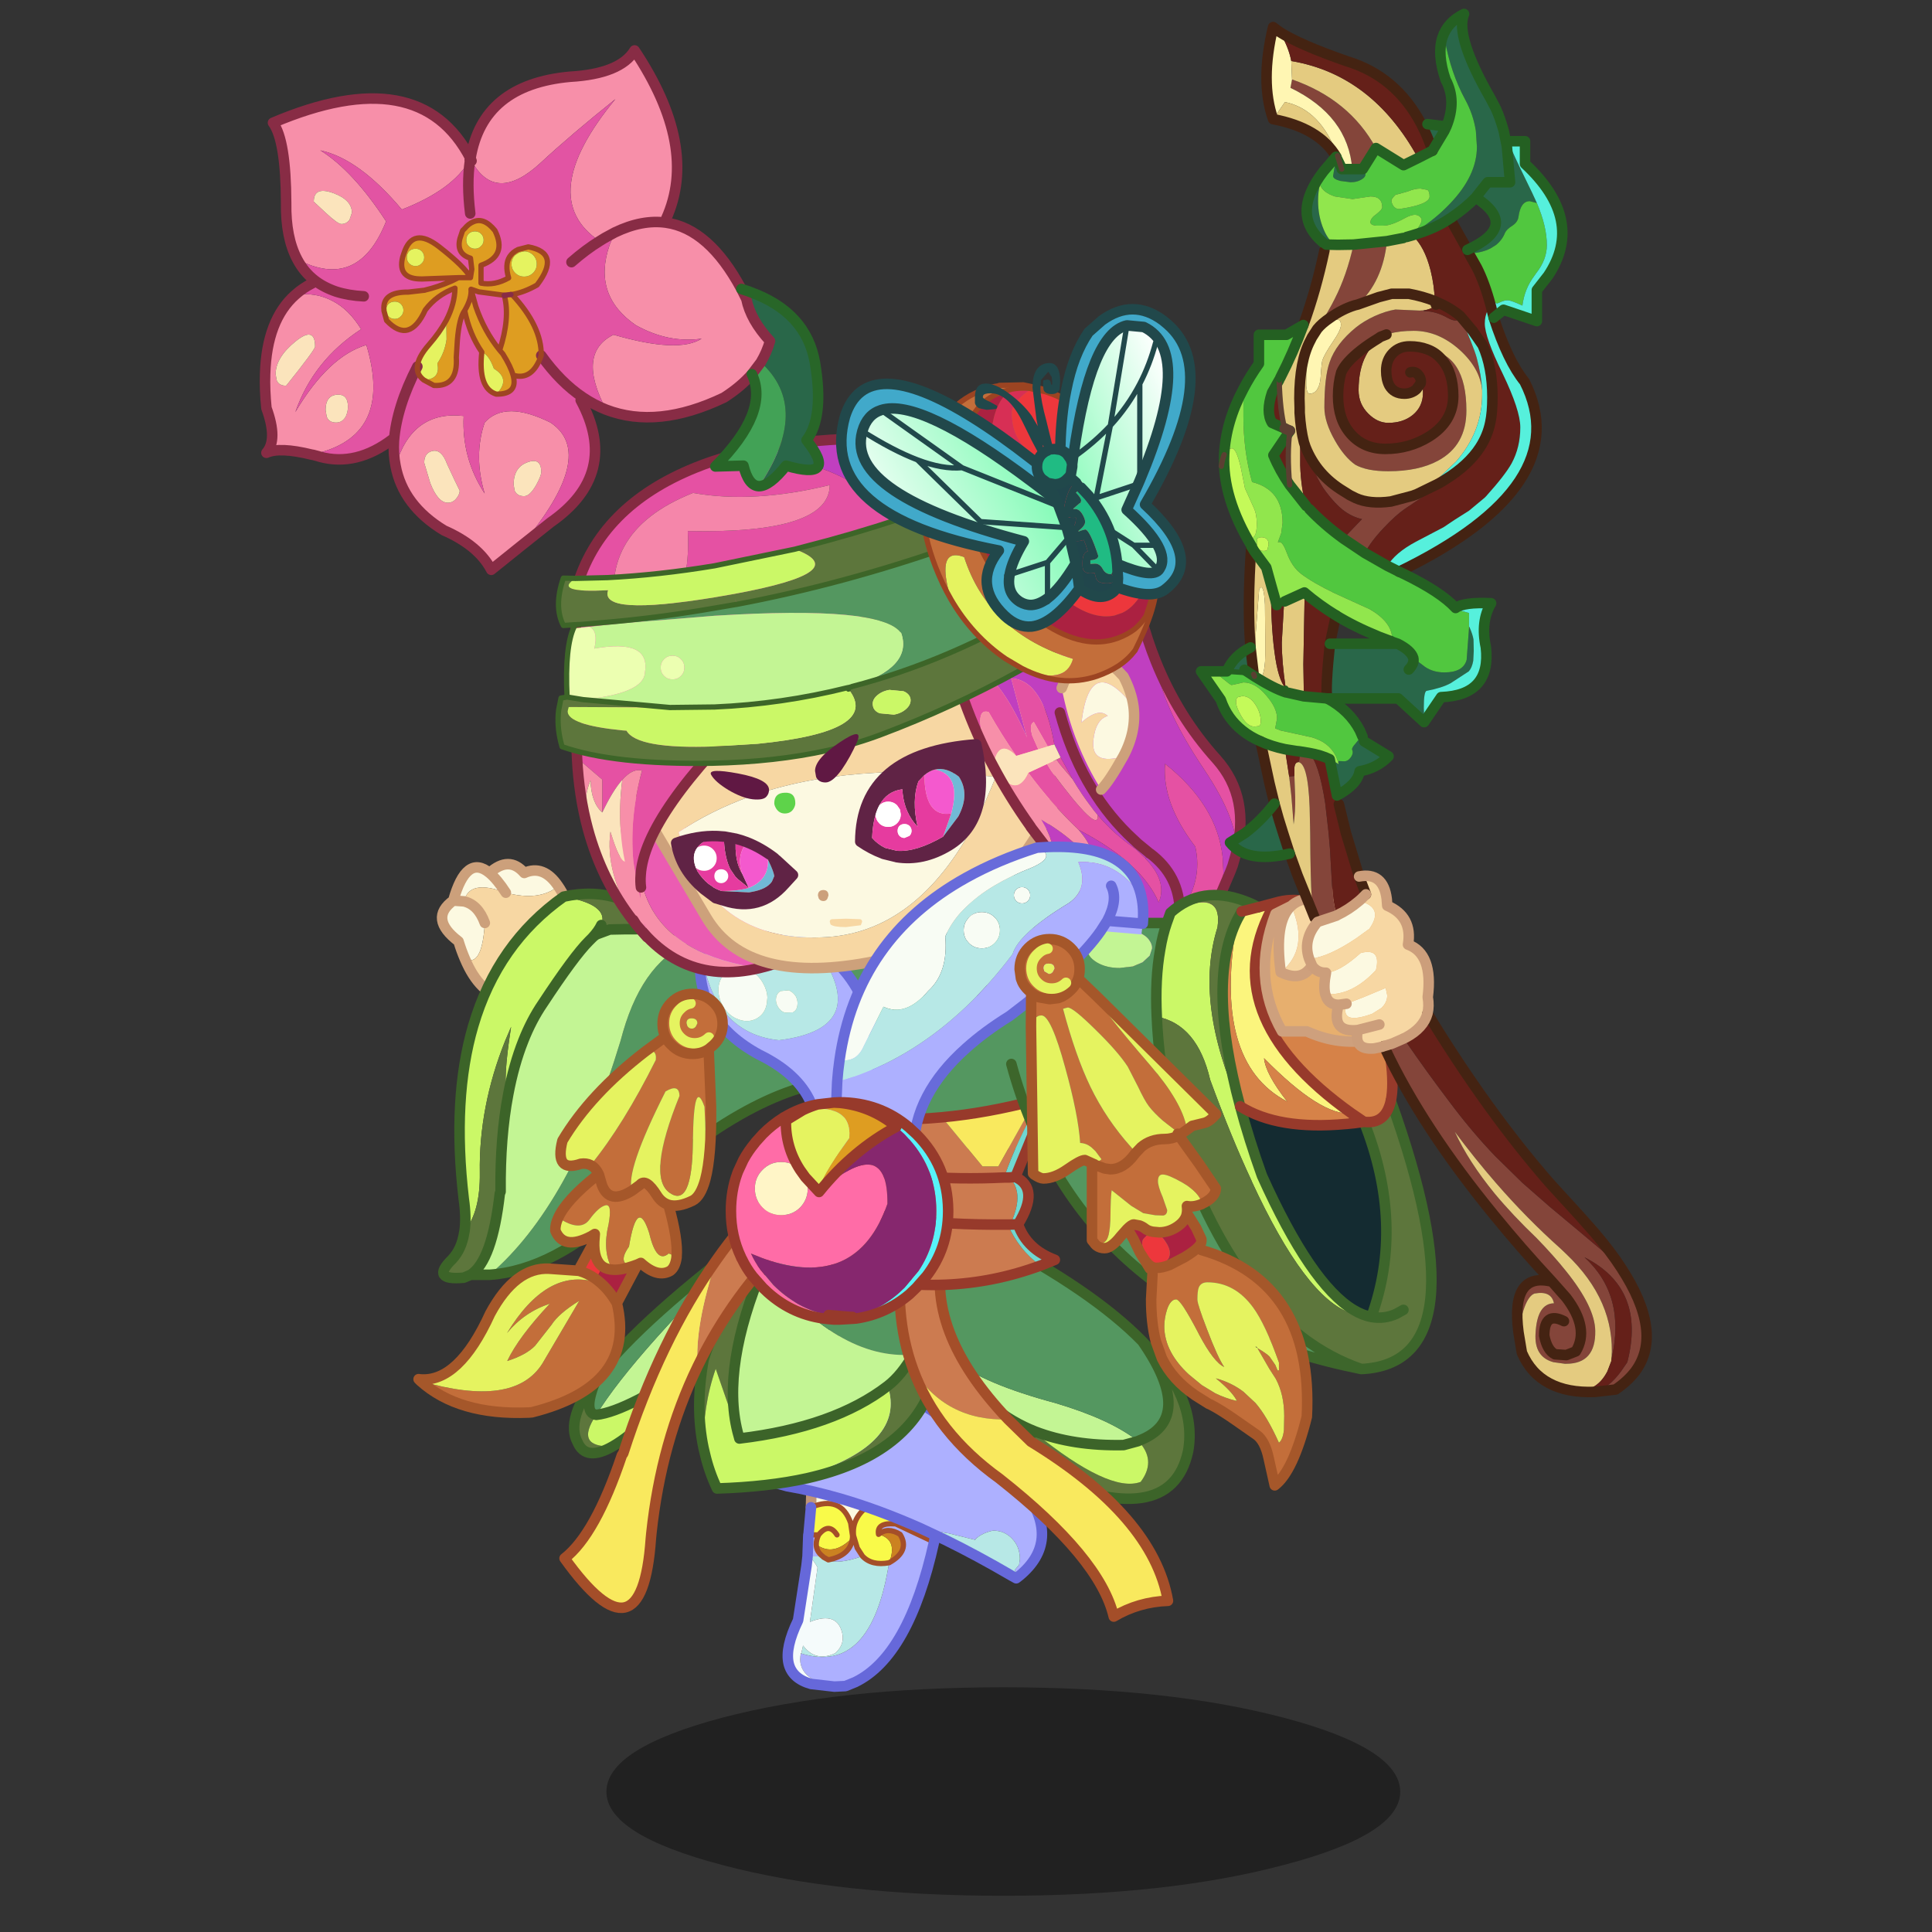 <svg xmlns:ffdec="https://www.free-decompiler.com/flash" xmlns:xlink="http://www.w3.org/1999/xlink" ffdec:objectType="frame" height="90" width="90" xmlns="http://www.w3.org/2000/svg"><rect width="100%" height="100%" fill="#333333" stroke="none"/><use ffdec:characterId="18" height="87.9" transform="translate(12.1 .4)" width="67.35" xlink:href="#a"/><defs><g id="a" transform="translate(-12.1 -.4)"><use ffdec:characterId="1" height="27.75" transform="translate(28.25 78.6) scale(.35)" width="105.65" xlink:href="#b"/><use ffdec:characterId="2" height="75.75" transform="translate(36.455 60.255) scale(.245)" width="33.95" xlink:href="#c"/><use ffdec:characterId="3" height="41.7" transform="translate(34.305 63.55) scale(.245)" width="59.1" xlink:href="#d"/><use ffdec:characterId="4" height="53.7" transform="translate(26.505 56.905) scale(.245)" width="119" xlink:href="#e"/><use ffdec:characterId="5" height="80.15" transform="translate(26.055 55.505) scale(.245)" width="45.25" xlink:href="#f"/><use ffdec:characterId="6" height="73.25" transform="translate(41.655 57.605) scale(.245)" width="53.05" xlink:href="#g"/><use ffdec:characterId="7" height="55.95" transform="translate(37.305 46.4) scale(.245)" width="49.3" xlink:href="#h"/><use ffdec:characterId="8" height="80.75" transform="translate(20.355 40.005) scale(.245)" width="86.85" xlink:href="#i"/><use ffdec:characterId="9" height="46.15" transform="translate(32.355 42.455) scale(.245)" width="35.8" xlink:href="#j"/><use ffdec:characterId="10" height="131.2" transform="translate(25.877 14.155) scale(.245)" width="131.2" xlink:href="#k"/><use ffdec:characterId="11" height="92.1" transform="translate(45.9 41.455) scale(.245)" width="85.8" xlink:href="#l"/><use ffdec:characterId="12" height="264" transform="translate(55.705 .405) scale(.245)" width="86.7" xlink:href="#m"/><use ffdec:characterId="13" height="100.75" transform="translate(12.105 2.105) scale(.245)" width="107.3" xlink:href="#n"/><use ffdec:characterId="14" height="81.65" transform="translate(19.255 46.055) scale(.245)" width="59.8" xlink:href="#o"/><use ffdec:characterId="15" height="61.5" transform="translate(38.705 39.205) scale(.245)" width="60.4" xlink:href="#p"/><use ffdec:characterId="16" height="105.85" transform="translate(47.255 43.505) scale(.245)" width="56.65" xlink:href="#q"/><use ffdec:characterId="17" height="43.3" transform="translate(33.805 51.105) scale(.245)" width="43.3" xlink:href="#r"/></g><g id="c"><path d="M4.5 36.2q.05-12.45-2.55-22.8 17.5-20 30-10.1-.45 23.5-3.4 39.25-1.35-1.75-3.15-2.75-.25-12.45-20.9-3.6" fill="#f7d7a3" fill-rule="evenodd" transform="translate(1 1)"/><path d="m3.75 49 .15-4.1h1.95q-.45.95-.45 1.8 0 1.35 1.25 2.3h-2.9m24.05-2.75q-4.8 21.7-15 26.65l-1.85.75-2.1.1-2.95-.85q-3.5-1.4-3.55-4.3l.05-.7.05-.25v-.1l.05.05.05-.15q13.3 4.15 16.7-17.25 4.05-2.25 2.1-5.4-2.35-1.45-4.1 0-.4-2.25 3.1-2h.15l7.3 3.45m-15.5-.85v-.35h.2l.7 2.35 1 1.55q-4.8 1.65-6.5.7 4.3-.85 4.6-4.25" fill="#adb0ff" fill-rule="evenodd" transform="translate(1 1)"/><path d="m28.55 42.55-.75 3.7-7.3-3.45q4.3-1.35-.15-4.2 2.85.05 5.05 1.2 1.8 1 3.15 2.75" fill="#de9d21" fill-rule="evenodd" transform="translate(1 1)"/><path d="m3.9 44.9.05-.2.45-5.05q5.7-2.35 7.55 3l.35 2.4v.35q-3.65 3.75-6.9 1.3 0-.85.45-1.8H3.9m5.45 0q-1.55-2.45-3.5 0 1.95-2.45 3.5 0m4.85 4.05-1-1.55-.7-2.35q-.4-3.4 3-5.85l4.85-.6q4.45 2.85.15 4.2h-.15q-3.5-.25-3.1 2 3.75 1 2 5.4-3.3.6-5.05-1.25" fill="#f9fa49" fill-rule="evenodd" transform="translate(1 1)"/><path d="m4.4 39.65.1-3.45q20.65-8.85 20.9 3.6-2.2-1.15-5.05-1.2l-4.85.6q-3.4 2.45-3 5.85h-.2l-.35-2.4q-1.85-5.35-7.55-3" fill="#fcf9e1" fill-rule="evenodd" transform="translate(1 1)"/><path d="M3.75 49h2.9l.15.15.9.5q1.7.95 6.5-.7 1.75 1.85 5.05 1.25-3.4 21.4-16.7 17.25l.35-1.5q2.4 3.2 6.1 1.45 2.25-2 1-4.85-1.35-2.9-5.8-1.1L5.65 51.1q-.95-1.8-1.9-2.1" fill="#b7e8e6" fill-rule="evenodd" transform="translate(1 1)"/><path d="M6.65 49q-1.25-.95-1.25-2.3 3.25 2.45 6.9-1.3-.3 3.4-4.6 4.25l-.9-.5-.15-.15m10.6-4.2q1.75-1.45 4.1 0 1.95 3.15-2.1 5.4 1.75-4.4-2-5.4" fill="#cb8221" fill-rule="evenodd" transform="translate(1 1)"/><path d="m8.85 73.75-4.4-.5q-3.6-1-4.3-3.9-.7-3.05 1.8-8.2l1.6-10.35.2-1.8q.95.3 1.9 2.1L4.2 61.45q4.45-1.8 5.8 1.1 1.25 2.85-1 4.85-3.7 1.75-6.1-1.45l-.35 1.5-.1-.05.05.2-.05-.05v.1l-.05.25-.05.7q.05 2.9 3.55 4.3l2.95.85" fill="#f5fbfb" fill-rule="evenodd" transform="translate(1 1)"/><path d="m5.4 40.65.1-3.45q.05-12.45-2.55-22.8 17.5-20 30-10.1-.45 23.5-3.4 39.25" fill="none" stroke="#c09578" stroke-linecap="round" stroke-linejoin="round" stroke-width="2"/><path d="M6.65 49q-1.25-.95-1.25-2.3 0-.85.45-1.8H3.9m1.95 0q1.95-2.45 3.5 0M7.7 49.65l-.9-.5-.15-.15m5.65-3.95v.35q-.3 3.4-4.6 4.25m6.5-.7-1-1.55-.7-2.35q-.4-3.4 3-5.85l4.85-.6q2.85.05 5.05 1.2 1.8 1 3.15 2.75m-16.25 2.5-.35-2.4q-1.85-5.35-7.55-3m12.85 5.15q-.4-2.25 3.1-2h.15l7.3 3.45M17.25 44.8q1.75-1.45 4.1 0 1.95 3.15-2.1 5.4-3.3.6-5.05-1.25" fill="none" stroke="#a44e29" stroke-linecap="round" stroke-linejoin="round" transform="translate(1 1)"/><path d="m4.75 50 .15-4.1.05-.2.45-5.05m24.15 2.9-.75 3.7q-4.8 21.7-15 26.65l-1.85.75-2.1.1-4.4-.5q-3.6-1-4.3-3.9-.7-3.05 1.8-8.2l1.6-10.35.2-1.8" fill="none" stroke="#6668da" stroke-linecap="round" stroke-linejoin="round" stroke-width="2"/></g><g id="d"><path d="m52.85 40.2-.95-1.05.85-1 .15-1.1q0-2.35-1.5-3.9-1.45-1.5-3.5-1.5-.5 0-1.75.5-1.4.65-1.75 1.25l-5.1-1.25-.35-.05-5.05-.95q-7.8-3.45-15-5.55-5.3-1.55-10.25-2.4l-2.5-.7q-8.1-3.15-5.5-15.55Q6.1-4.3 26.15 2.7q42.4 24.4 26.7 37.5" fill="#adb0ff" fill-rule="evenodd" transform="translate(1)"/><path d="m33.9 31.15 5.05.95.35.05 5.1 1.25q.35-.6 1.75-1.25 1.25-.5 1.75-.5 2.05 0 3.5 1.5 1.5 1.55 1.5 3.9l-.15 1.1-.85 1 .95 1.05-.65.5-.9-.5q-6.5-3.8-12.6-6.8l-4.8-2.25" fill="#b7e8e6" fill-rule="evenodd" transform="translate(1)"/><path d="M53.85 40.2q15.7-13.1-26.7-37.5M1.65 6.95q-2.6 12.4 5.5 15.55l2.5.7q4.95.85 10.25 2.4 7.2 2.1 15 5.55l4.8 2.25q6.1 3 12.6 6.8l.9.5.65-.5" fill="none" stroke="#6668da" stroke-linecap="round" stroke-linejoin="round" stroke-width="2"/></g><g id="e"><path d="m36.15 0 4.55.2-5.6 6.7Q27 17.25 24.6 25.25 10.2 35.1 4.2 35.75 11.35 24.05 36.15 0M59.6 30.25q-10.2 7.85-28.2 10l-.05-.2-.3-1.1q-3.1-12.3 4.9-31.45 14.25 17.95 28.5 16.8-2.2 3.9-4.85 5.95M107 40.6l-2.55.9q-9.6.2-16.85-2.6l-.7-.3-.15-.05q-9.25-4-14.4-13.1 5.5 4.4 19.1 8.05 10.3 3.05 15.55 7.1" fill="#c3f594" fill-rule="evenodd" transform="translate(1 1)"/><path d="M7.3 41.75Q2.25 44.65.65 41q-2.4-4.4 3.75-12.55-3 6.95-.2 7.3-2.15 3.15-1.35 4.65.75 1.45 4.45 1.35m100.7-20q10.45 10.65 8.75 20.75l-.05.25Q113.3 58.2 87.9 47q-15.8-7.35-19.85-16.8-4.8 13.3-23.75 17.6l-.15-.55q19.05-6 15.45-17 2.65-2.05 4.85-5.95l1.45-3.25q1.9-5.55.9-12.55 1.6 9.95 5.55 16.95 5.15 9.1 14.4 13.1l.75.55q14.35 11.6 20.2 9.4 2.85-3.8 0-7.25l-.3-.6q10.85-4.15.6-18.9M24.6 42.1q-1.65-7.75 0-16.85 2.4-8 10.5-18.35l.85.6q-8 19.15-4.9 31.45L26.9 27q-2.5 7.15-2.3 15.1m43.45-11.9-2.15-9.15 2.15 9.15" fill="#5d763c" fill-rule="evenodd" transform="translate(1 1)"/><path d="M44.3 47.8q-7.45 1.65-17.15 1.95-1.5-3.15-2.3-6.6l-.25-1.05q-.2-7.95 2.3-15.1l4.15 11.95.3 1.1.05.2q18-2.15 28.2-10 3.6 11-15.45 17l.15.55M24.6 25.25Q13.4 38.3 7.3 41.75q-3.7.1-4.45-1.35-.8-1.5 1.35-4.65 6-.65 20.4-10.5m82.6 15.5.5.5q2.85 3.45 0 7.25-5.85 2.2-20.2-9.4l.1-.2q7.25 2.8 16.85 2.6l2.75-.75" fill="#cbf867" fill-rule="evenodd" transform="translate(1 1)"/><path d="M4.4 28.45Q12.65 17.55 36.15 0 11.35 24.05 4.2 35.75q-2.8-.35.2-7.3M40.75.2 79.15 2Q98.55 12.1 108 21.75q10.25 14.75-.6 18.9l-.1.05q-.55-.55-.3-.1-5.25-4.05-15.55-7.1-13.6-3.65-19.1-8.05-3.95-7-5.55-16.95 1 7-.9 12.55l-1.45 3.25Q50.2 25.45 35.95 7.5q.85-2.15 4.8-7.25V.2m25.9 7.3.15 1-.15-1" fill="#549760" fill-rule="evenodd" transform="translate(1 1)"/><path d="M8.3 42.75q-5.05 2.9-6.65-.75-2.4-4.4 3.75-12.55Q13.65 18.55 37.15 1l4.55.2.2-.15-.15.15L80.15 3Q99.55 13.1 109 22.75q10.45 10.65 8.75 20.75l-.05.25Q114.3 59.2 88.9 48q-15.8-7.35-19.85-16.8-4.8 13.3-23.75 17.6-7.45 1.65-17.15 1.95-1.5-3.15-2.3-6.6l-.25-1.05q-1.65-7.75 0-16.85Q14.4 39.3 8.3 42.75m-3.1-6q-2.8-.35.2-7.3m26.65 10.5.3 1.1.05.2q18-2.15 28.2-10 2.65-2.05 4.85-5.95l1.45-3.25 2.15 9.15M36.95 8.5q-8 19.15-4.9 31.45m-6.45-13.7Q11.2 36.1 5.2 36.75M41.7 1.2h.05v.05q-3.95 5.1-4.8 7.25m-.85-.6Q28 18.25 25.6 26.25M36.1 7.9l5.6-6.7m31.65 25.25q-3.95-7-5.55-16.95 1 7-.9 12.55m.9-12.55-.15-1m40.65 33.2.1-.05q10.85-4.15.6-18.9m-.7 18.95-.1.05-2.75.75q-9.6.2-16.85-2.6l-.7-.3-.15-.05q-9.25-4-14.4-13.1M88.5 40.1l-.75-.55" fill="none" stroke="#3c6429" stroke-linecap="round" stroke-linejoin="round" stroke-width="2"/></g><g id="f"><path d="M25.3 32.25q-.6-7.75 3.55-20.2Q33.3 5.7 38.5.5l4.75 7q-11.3 11-17.95 24.75" fill="#cc7b50" fill-rule="evenodd" transform="translate(1 1)"/><path d="M28.85 12.05Q24.7 24.5 25.3 32.25 18.35 46.6 16.5 64l-.1 1.05q-1.7 24.2-16.4 3.7 5.85-4.55 10.9-19.6l.25-.35q6.95-21.6 17.7-36.75" fill="#f9e95e" fill-rule="evenodd" transform="translate(1 1)"/><path d="M26.3 33.25Q32.95 19.5 44.25 8.5l-4.75-7q-5.2 5.2-9.65 11.55Q19.1 28.2 12.15 49.8l-.25.35Q6.85 65.2 1 69.75q14.7 20.5 16.4-3.7l.1-1.05q1.85-17.4 8.8-31.75M39.75 1l-.25.5" fill="none" stroke="#a44e29" stroke-linecap="round" stroke-linejoin="round" stroke-width="2"/></g><g id="g"><path d="M2.6 24.25Q-1.35 13.5.75 0L8.5 1.25q-4.1 15.4 12.15 32.5-11.85.4-18.05-9.5" fill="#cc7b50" fill-rule="evenodd" transform="translate(1 1)"/><path d="M2.6 24.25q6.2 9.9 18.05 9.5L25 38q23.25 14.2 26.05 30.25-5.6.2-10.3 3Q38.15 60.1 19 45 7 36.35 2.6 24.25" fill="#f9e95e" fill-rule="evenodd" transform="translate(1 1)"/><path d="M21.65 34.75Q5.4 17.65 9.5 2.25L1.75 1Q-.35 14.5 3.6 25.25 8 37.35 20 46q19.15 15.1 21.75 26.25 4.7-2.8 10.3-3Q49.25 53.2 26 39l-4.35-4.25z" fill="none" stroke="#a44e29" stroke-linecap="round" stroke-linejoin="round" stroke-width="2"/></g><g id="h"><path d="M5.05 0h42.5l-6.5 29h-30l-6-29" fill="#549760" fill-rule="evenodd" transform="translate(1)"/><path d="m4.85 31.95 2.4-9.05q9 1.05 18.6.15l7.7 9.35h3l7-12.5v-.05l.65.4q-4.25 7.65-6.45 13.95l-.1.3q-17.1.8-32.8-2.55 15.7 3.35 32.8 2.55h.95l.45.45q2.4 2.95-.25 8.5h-.45q2.1 4.8 6.2 7.8Q26.75 57.8 7.8 52.7q-3.6-.95-7.25-2.35l-.55-.2 3.05-11.5 1.8-6.7m33.5 11.5q-22.9.2-35.3-4.8 12.4 5 35.3 4.8" fill="#cc7b50" fill-rule="evenodd" transform="translate(1)"/><path d="M37.75 34.2q2.2-6.3 6.45-13.95l.4-.7 1.1.45-5.9 14.4q4.7 2.2.5 9 1.65 4.75 7 6.75l-2.6 1.05-.15.05q-4.1-3-6.2-7.8h.45q2.65-5.55.25-8.5l.75-.55-1.2.1-.85-.3m2.55 9.2-1.5.05 1.5-.05" fill="#6fd8d1" fill-rule="evenodd" transform="translate(1)"/><path d="M43.55 19.85v.05l-7 12.5h-3l-7.7-9.35q8.6-.8 17.7-3.2" fill="#f9e95e" fill-rule="evenodd" transform="translate(1)"/><path d="M26.85 23.05q-9.6.9-18.6-.15l-2.4 9.05q15.7 3.35 32.8 2.55h.95l1.2-.1q4.7 2.2.5 9 1.65 4.75 7 6.75l-2.6 1.05-.15.05Q27.75 57.8 8.8 52.7q-3.6-.95-7.25-2.35l-.55-.2 3.05-11.5 1.8-6.7m38.7-12.1v.05m-17.7 3.15q8.6-.8 17.7-3.2l1.05-.3 1.45-.4-.35.85-5.9 14.4m-1 9.05h-.45q-22.9.2-35.3-4.8m35.75 4.8 1.5-.05" fill="none" stroke="#973a2b" stroke-linecap="round" stroke-linejoin="round" stroke-width="2"/></g><g id="i"><path d="M4.3 18q-.65-1.5-1.2-3.3-5.7-4.35-1-7.75Q4.6-1.95 9 1.7q3.7-3.35 6.6 0 3.65-1.65 6.45 2.5-3.55 2.95-9.95 1.25-7-2.65-7.95 1.65 2.7.65 3.95 4.1-.5 8.55-3.8 6.8M2.1 6.95l2.05.15-2.05-.15M9 1.7q1.45 1.2 3.1 3.75Q10.45 2.9 9 1.7" fill="#fcf9e1" fill-rule="evenodd" transform="translate(1 1)"/><path d="M22.05 4.2q1.4 2 2.55 5.5-3.35 16.25-12.5 16-5-1-7.8-7.7 3.3 1.75 3.8-6.8-1.25-3.45-3.95-4.1.95-4.3 7.95-1.65 6.4 1.7 9.95-1.25" fill="#f7d7a3" fill-rule="evenodd" transform="translate(1 1)"/><path d="M5.3 19q-.65-1.5-1.2-3.3-5.7-4.35-1-7.75Q5.6-.95 10 2.7q3.7-3.35 6.6 0 3.65-1.65 6.45 2.5 1.4 2 2.55 5.5-3.35 16.25-12.5 16-5-1-7.8-7.7m3.8-6.8Q7.85 8.75 5.15 8.1L3.1 7.95m10-1.5Q11.45 3.9 10 2.7" fill="none" stroke="#cca07b" stroke-linecap="round" stroke-linejoin="round" stroke-width="2"/><path d="M56.25 13.55q13.95 1.55 27.65 5.4 3.9 17.4-7.8 22.1Q57.9 42.4 34.3 64.9 21.3 77.25 9 78.1q15.4-13.15 24.9-44.45l.5-1.8q4.05-13.9 13.5-17.25 3.75-1.4 8.35-1.05" fill="#549760" fill-rule="evenodd" transform="translate(1 1)"/><path d="M9 78.1H5.4q4.1-2.65 5.55-15.45l.15-.35q-.1-10.35 1.45-18.5 1.05-5.6 2.85-10.15 1.55-3.95 3.7-7.1 5.95-9.05 8.8-11.9l.6-.6q.6-.6 1.05-.75l2.3-.85q5.4-.15 10.75.05l5.3.3 8.35.75q-4.6-.35-8.35 1.05-9.45 3.35-13.5 17.25l-.5 1.8Q24.4 64.95 9 78.1" fill="#c3f594" fill-rule="evenodd" transform="translate(1 1)"/><path d="M4.25 69.75q.35-2.6-.15-6.05-2.25-19.15 1.8-32.95Q10.5 15.1 23.1 6.2q8.7 1.5 7.15 5.4-.5 1.1-1.75 2.45l-.6.6q-2.85 2.85-8.8 11.9-2.15 3.15-3.7 7.1-1.8 4.55-2.85 10.15-1.05-1.4.15-10.15l.4-2.7-1.15 2.7q-5 12.5-4.8 25.05.1 7.45-2.9 11.05" fill="#cbf867" fill-rule="evenodd" transform="translate(1 1)"/><path d="m5.4 78.1-1.3.55q-6.4.6-2.25-3.45Q3.7 73.25 4.2 70l.05-.25q3-3.6 2.9-11.05-.2-12.55 4.8-25.05l1.15-2.7-.4 2.7q-1.2 8.75-.15 10.15Q11 51.95 11.1 62.3l-.15.35Q9.5 75.45 5.4 78.1M23.1 6.2q11.15-2.45 19.5 6.3-5.35-.2-10.75-.05l-1.6-.85q1.55-3.9-7.15-5.4" fill="#5d763c" fill-rule="evenodd" transform="translate(1 1)"/><path d="M57.25 14.55q13.95 1.55 27.65 5.4 3.9 17.4-7.8 22.1Q58.9 43.4 35.3 65.9 22.3 78.25 10 79.1H6.4l-1.3.55q-6.4.6-2.25-3.45Q4.7 74.25 5.2 71l.05-.25q.35-2.6-.15-6.05-2.25-19.15 1.8-32.95Q11.5 16.1 24.1 7.2q11.15-2.45 19.5 6.3l5.3.3 8.35.75M13.55 44.8q1.05-5.6 2.85-10.15 1.55-3.95 3.7-7.1 5.95-9.05 8.8-11.9l.6-.6q1.25-1.35 1.75-2.45m-17.7 32.2Q12 52.95 12.1 63.3l-.15.35Q10.5 76.45 6.4 79.1m26.45-65.65-2.3.85q-.45.15-1.05.75m3.35-1.6q5.4-.15 10.75.05" fill="none" stroke="#3c6428" stroke-linecap="round" stroke-linejoin="round" stroke-width="2"/></g><g id="j"><path d="M9 10q-1.85-.65-3.45.25T3.6 13.1q-.3 2 .8 3.9t2.95 2.55q1.9.7 3.5-.2 1.6-.9 1.9-2.9l.1-1.05Q12.8 14 12 12.6q-1.1-1.9-3-2.6m5.5 5.4q-.15.9.35 1.75t1.3 1.1l1.55-.05q.75-.4.85-1.3.15-.9-.3-1.75-.5-.8-1.35-1.15l-1.55.15q-.7.4-.85 1.25M.2 6.15Q.5 3.2 1.55 0q12.5.6 20.15 5.35Q33.4 21.2 15.05 23.5q-7.15-.75-11-6.2Q1.15 13.1.2 6.15" fill="#b7e8e6" fill-rule="evenodd" transform="translate(1 1)"/><path d="M14.5 15.4q.15-.85.85-1.25L16.9 14q.85.35 1.35 1.15.45.85.3 1.75-.1.9-.85 1.3l-1.55.05q-.8-.25-1.3-1.1-.5-.85-.35-1.75M9 10q1.9.7 3 2.6.8 1.4.85 2.8l-.1 1.05q-.3 2-1.9 2.9-1.6.9-3.5.2Q5.5 18.9 4.4 17t-.8-3.9q.35-1.95 1.95-2.85Q7.15 9.35 9 10" fill="#f8fcf4" fill-rule="evenodd" transform="translate(1 1)"/><path d="M21.7 5.35Q36.75 14.65 33.05 40q-3.1 10.2-12-4.75-2.45-5.45-9.75-9-6-3.25-8.8-7.9Q-.65 13.1.2 6.15q.95 6.95 3.85 11.15 3.85 5.45 11 6.2Q33.4 21.2 21.7 5.35" fill="#adb0ff" fill-rule="evenodd" transform="translate(1 1)"/><path d="M22.7 6.35Q37.75 15.65 34.05 41q-3.1 10.2-12-4.75-2.45-5.45-9.75-9-6-3.25-8.8-7.9Q.35 14.1 1.2 7.15 1.5 4.2 2.55 1q12.5.6 20.15 5.35z" fill="none" stroke="#686bda" stroke-linecap="round" stroke-linejoin="round" stroke-width="2"/></g><g id="k"><path d="M38.25 125.3q-16.3 3.85-25.75-11.85-5.35-18.9 5.45-24.25-10.4 31.65 20.3 36.1" fill="#f78fa9" fill-rule="evenodd" transform="translate(.5 1)"/><path d="M38.25 125.3q-30.7-4.45-20.3-36.1l26.7 33.95q-3.35 1.45-6.4 2.15" fill="#eb5cb2" fill-rule="evenodd" transform="translate(.5 1)"/><path d="M18.45 90.2Q7.65 95.55 13 114.45q9.45 15.7 25.75 11.85 3.05-.7 6.4-2.15L18.45 90.2z" fill="none" stroke="#842a41" stroke-linecap="round" stroke-linejoin="round" stroke-width="2"/><path d="M16.65 96.2Q23.1 76.15 36.4 67.6q5.55-3.6 12.3-5.15 10.55-2.45 24.05 0 7.2 1.3 15.2 4l2.5 4.2q2.3 4.7 3.3 11.1.8 5.3.7 11.7-9.95 21.9-34.05 30.5-24.3 4.95-32.2-8.25L16.65 96.2m62.85 1q1.95-3.8 3.7-8.25-27.6-3.1-46.8 3.75-7.35 2.65-13.5 6.75 6.1 20.85 27.25 20 18.1-.6 29.35-22.25" fill="#f7d7a3" fill-rule="evenodd" transform="translate(.5 1)"/><path d="M79.5 97.2q-11.25 21.65-29.35 22.25-21.15.85-27.25-20 6.15-4.1 13.5-6.75 19.2-6.85 46.8-3.75-1.75 4.45-3.7 8.25" fill="#fcf9e1" fill-rule="evenodd" transform="translate(.5 1)"/><path d="M94.95 94.45q-9.95 21.9-34.05 30.5-24.3 4.95-32.2-8.25L17.15 97.2" fill="none" stroke="#cda17b" stroke-linecap="round" stroke-linejoin="round" stroke-width="2"/><path d="M71.9 51.45q-6.6-14.55-19.2-20.1-8.65-3.85-20.05-3.4 16.85-4.75 42.4-2.85 30.8 2.3 33.95 24.15 1.35 9.55 4.65 17.75 1 8.4 9.2 20.55 6.95 10.4 5.95 16.35l-.55 1.9-.5 1.3-1.65 3.85.4-3.8-.15-2.95q-1.05-9.9-10.95-17.75-.6 7.45 5.75 15.75 1.5 6.7-2.95 12.4 0 6.2-4.55 14.6-12.55-11.95-20.1-25.9 1.25-1.2-1.6-6.05l-.05-.1-.1-.15q8.75 5.25 9.4 9.15 1.5-2.9-2.25-7.15 11.9 6.15 15.25 13.8 1.7-3.95-2.55-8.35l.9-.95h-.05l-.05-.05-.5.65-.3.3-2.05-1.9h-.05l-1.4-1.05-.7-.55q-2.55-2-4.85-4.7l-.75-.9-.4-.55q-1.9-2.45-3.65-5.4l-2.25-4.1-1.2-2.5Q92.2 70.5 86.15 70.2l3 11.25q-2.75-6.2-5.35-9.5-8.75-10.95-7.05 1.2-3.65-10.5-4.85-21.7M95.4 76.7q3.85 14.2 12.95 23.15l1.85 1.75 1.95 1.6.3.25-.3-.25-1.95-1.6-1.85-1.75Q99.25 90.9 95.4 76.7m22.8 37.9q-.05-6.9-5.65-11.1 5.6 4.2 5.65 11.1" fill="#c03fc0" fill-rule="evenodd" transform="translate(.5 1)"/><path d="M32.65 27.95q11.4-.45 20.05 3.4 12.6 5.55 19.2 20.1-17.35 8.1-33 23-22.5 21.5-23.2 33.15-.1 1.25.05 2.35h-.1v2.25q-1.25-6.2-1.35-7.25-.75-8.4 1.65-17.2-1.75-.5-3.75 1.75-1.8 2-3.8 6.2v-6.25l-4.8-4.1-.1-2.5q-.3-14.2-.05-29.65Q7.9 37.5 26.1 30.15q3.05-1.25 6.55-2.2m44.1 45.2q-1.7-12.15 7.05-1.2 2.6 3.3 5.35 9.5l-3-11.25q6.05.3 8.2 12.55l-1.25.4-2.65-4.65q-.75.4-.5 1.75l.2.85 1.15 2.6-4.2 1.25Q84.35 81 81.85 76.6q-3.15-.95-.05 8.55-2.95-5.85-5.05-12m18.8 12.1 2.25 4.1-2.3-2.7-.75-1 .8-.4m7.05 10.95q2.3 2.7 4.85 4.7l.7.55 1.4 1.05h.05l2.05 1.9v.05q4.25 4.4 2.55 8.35-3.35-7.65-15.25-13.8-5.1-4.85-9.55-10.85l3.55-1.65.85 1.35q9.1 12.3 8.8 8.35M113.65 67q4.2 10.45 11.55 18.6 6.55 7.35 3.6 18.3 1-5.95-5.95-16.35-8.2-12.15-9.2-20.55m12.45 43.95q-4 8.25-12.45 18.25 4.55-8.4 4.55-14.6 4.45-5.7 2.95-12.4-6.35-8.3-5.75-15.75 9.9 7.85 10.95 17.75l.15 2.95-.4 3.8M11.65 60.45q13.95.55 13-18.25 26.95.55 27-8.75-14.5 3.55-26 1.5-19.15 7.6-14 25.5" fill="#e551a3" fill-rule="evenodd" transform="translate(.5 1)"/><path d="M97.8 89.35q1.75 2.95 3.65 5.4l.4.55.75.9q.3 3.95-8.8-8.35l-.85-1.35 1.8-.85.75 1 2.3 2.7m-4.25 13.95-3.7-4.85v-.05q-4-5.6-7.15-11.55l-.9-1.7q-3.1-9.5.05-8.55 2.5 4.4 5.25 8.35-3.4-3.5-4.4 1.9 4.25 6.65 6.7 1.3 4.45 6 9.55 10.85 3.75 4.25 2.25 7.15-.65-3.9-9.4-9.15l.1.15.05.1q2.85 4.85 1.6 6.05M91.3 83.7l-1.15-2.6-.2-.85q-.25-1.35.5-1.75l2.65 4.65-1.8.55m-79.1 5.8q2-2.25 3.75-1.75-2.4 8.8-1.65 17.2.1 1.05 1.35 7.25l.1-2.25q.1 3.1.3 4.05l.35 1.05.2 1.55.05.3-1.75.2-.6-.95q-5.4-9.3-4.35-16.8 1.65 5.5 2.75 5.7-.6-2.85-.8-5.85-.35-4.7.3-9.7m-3.8 6.2q-2.1-1.8-2.25-6.1-1.7 4.2-.5 9.2-1.7-6.3-2.05-13.45l4.8 4.1v6.25" fill="#f78fa9" fill-rule="evenodd" transform="translate(.5 1)"/><path d="m94.35 82.75 1.2 2.5-.8.4-1.8.85-3.55 1.65q-2.45 5.35-6.7-1.3 1-5.4 4.4-1.9l4.2-1.25 1.8-.55 1.25-.4M12.2 89.5q-.65 5-.3 9.7.2 3 .8 5.85-1.1-.2-2.75-5.7-1.05 7.5 4.35 16.8l-.1.05q-5.9-7.6-8.55-17.4-1.2-5 .5-9.2.15 4.3 2.25 6.1 2-4.2 3.8-6.2" fill="#fbe4bc" fill-rule="evenodd" transform="translate(.5 1)"/><path d="m14.9 117.1 1.75-.2.25 2.5-2-2.3m-3.25-56.65q-5.15-17.9 14-25.5 11.5 2.05 26-1.5-.05 9.3-27 8.75.95 18.8-13 18.25" fill="#f586aa" fill-rule="evenodd" transform="translate(.5 1)"/><path d="M72.4 52.45q1.2 11.2 4.85 21.7 2.1 6.15 5.05 12l.9 1.7q3.15 5.95 7.15 11.55v.05l3.7 4.85q7.55 13.95 20.1 25.9 8.45-10 12.45-18.25l1.65-3.85.5-1.3.55-1.9q2.95-10.95-3.6-18.3-7.35-8.15-11.55-18.6-3.3-8.2-4.65-17.75-3.15-21.85-33.95-24.15-25.55-1.9-42.4 2.85-3.5.95-6.55 2.2Q8.4 38.5 3.95 54.2 3.7 69.65 4 83.85l.1 2.5q.35 7.15 2.05 13.45 2.65 9.8 8.55 17.4l.7.9-.6-.95m98.15-12.7-.3-.25-1.95-1.6-1.85-1.75Q99.75 91.9 95.9 77.7m17.05 26.75.05.05h.05q5.6 4.2 5.65 11.1 0 6.2-4.55 14.6m-97.9-19.25q-.15-1.1-.05-2.35.7-11.65 23.2-33.15 15.65-14.9 33-23m-55 67.95-2-2.3" fill="none" stroke="#842a41" stroke-linecap="round" stroke-linejoin="round" stroke-width="2"/><path d="M39.9 104.8v-.1l.15.3q.9 1.85 1.05 2.8l-.45 1.05q-1 1.45-3.8 1.95l-.55.1-5.2-.25q3.1 0 5.15-.6 3.8-1.55 3.65-5.25" fill="#71b9d6" fill-rule="evenodd" transform="translate(.5 1)"/><path d="m41.5 104.7 3.15 2.9-1.6 1.75q-4.7 5.3-11.4 3.15l-1.7-.5-2.25-1.7q-4.4-3.7-5.25-8.8 4.1-1.45 7.85-1.3-2.8.75-3.85 2.2-1.15 1.55-.25 3.85l.3.65q.9 1.4 2.05 2.35l.8.55.1.1q.75.45 1.65.75l5.2.25.55-.1q2.8-.5 3.8-1.95l.45-1.05q-.15-.95-1.05-2.8l-.15-.3h1.6m-9.85-4.4 2.15.4q-.35 4.15 1.25 6.75l1.2 2.6-2.05-1.65-.5-.5-.95-1.4q-1-2-1.2-5.15l.1-1.05" fill="#602345" fill-rule="evenodd" transform="translate(.5 1)"/><path d="M26.2 106.25q-.9-2.3.25-3.85.55-.4 1.3-.4 1 0 1.7.7t.7 1.7q0 1-.7 1.7t-1.7.7q-.9 0-1.55-.55m3.5 1.55q0-.55.35-.95.4-.35.95-.35.55 0 .95.35.4.4.4.95 0 .55-.4.95-.4.4-.95.4-.55 0-.95-.4-.35-.4-.35-.95" fill="#fff" fill-rule="evenodd" transform="translate(.5 1)"/><path d="m30.3 100.2 1.35.1-.1 1.05q.2 3.15 1.2 5.15l.95 1.4.5.5 2.05 1.65q-2.05.6-5.15.6-.9-.3-1.65-.75l-.1-.1-.8-.55q-1.15-.95-2.05-2.35l-.3-.65q.65.55 1.55.55 1 0 1.7-.7t.7-1.7q0-1-.7-1.7t-1.7-.7q-.75 0-1.3.4 1.05-1.45 3.85-2.2m3.5.5q1 .25 2.05.65-2.05 2.8-.8 6.1-1.6-2.6-1.25-6.75m-4.1 7.1q0 .55.35.95.4.4.95.4.55 0 .95-.4.4-.4.4-.95 0-.55-.4-.95-.4-.35-.95-.35-.55 0-.95.35-.35.4-.35.95" fill="#e63b9f" fill-rule="evenodd" transform="translate(.5 1)"/><path d="M35.85 101.35q2.7 1.5 4.05 3.45.15 3.7-3.65 5.25l-1.2-2.6q-1.25-3.3.8-6.1" fill="#f459ce" fill-rule="evenodd" transform="translate(.5 1)"/><path d="M36.35 102.35q2.7 1.05 5.25 3l.25.25.05.05.1.05 3.15 2.9-1.6 1.75q-4.7 5.3-11.4 3.15l-1.7-.5-2.25-1.7q-4.4-3.7-5.25-8.8 4.1-1.45 7.85-1.3l1.35.1 2.15.4q1 .25 2.05.65z" fill="none" stroke="#602345" stroke-linecap="round" stroke-linejoin="round" stroke-width="2"/><path d="M71.6 87.55q2.15-.55 4.6 1.35 2.15 3.3-.1 7.55l-2.9 3.85 1.55-4.4q2-7.45-3.15-8.35" fill="#71b9d6" fill-rule="evenodd" transform="translate(.5 1)"/><path d="M71.6 87.55q5.15.9 3.15 8.35-5.05.8-5.1-7.3.95-.8 1.95-1.05" fill="#f459ce" fill-rule="evenodd" transform="translate(.5 1)"/><path d="m73.2 100.3 2.9-3.85q2.25-4.25.1-7.55-2.45-1.9-4.6-1.35-1 .25-1.95 1.05l-1.15 1.2q-1.3 3.6-.15 8.6l-.7-.8q-1-1.3-1.55-2.85-.55-1.6-.65-3.45-2.9.35-4.35 3-.45.8-.75 1.85-.55 1.85-.65 4.4 1.1 1.25 2.5 1.9l2.25.55q3.65.25 8.75-2.7m-11.45 3.2h-.05q-2.15-.8-4.25-2.25.1-16.85 22.05-18.5Q82.65 96.9 74.3 102q-4.95 3-9.95 2.2l-.1-.05h-.05l-2.25-.55-.15-.05-.05-.05" fill="#602345" fill-rule="evenodd" transform="translate(.5 1)"/><path d="m74.75 95.9-1.55 4.4q-5.1 2.95-8.75 2.7l-2.25-.55q-1.4-.65-2.5-1.9.1-2.55.65-4.4.05.95.7 1.6l.15.15q.65.55 1.55.55 1 0 1.7-.7t.7-1.7l-.15-.9-.55-.8q-.7-.7-1.7-.7-.75 0-1.3.4l-.35.25q1.45-2.65 4.35-3 .1 1.85.65 3.45.55 1.55 1.55 2.85l.7.8q-1.15-5 .15-8.6l1.15-1.2q.05 8.1 5.1 7.3m-7.55 3.3q0-.55-.4-.95-.4-.35-.95-.35-.55 0-.95.35-.35.4-.35.95 0 .55.35.95.4.4.95.4l.95-.4q.4-.4.4-.95" fill="#e63b9f" fill-rule="evenodd" transform="translate(.5 1)"/><path d="M60.35 96.15q.3-1.05.75-1.85l.35-.25q.55-.4 1.3-.4 1 0 1.7.7l.55.8.15.9q0 1-.7 1.7t-1.7.7q-.9 0-1.55-.55l-.15-.15q-.65-.65-.7-1.6m6.85 3.05q0 .55-.4.95l-.95.4q-.55 0-.95-.4-.35-.4-.35-.95 0-.55.35-.95.4-.35.95-.35.55 0 .95.35.4.4.4.95" fill="#fff" fill-rule="evenodd" transform="translate(.5 1)"/><path d="M62.25 104.5h-.05q-2.15-.8-4.25-2.25.1-16.85 22.05-18.5Q83.15 97.9 74.8 103q-4.95 3-9.95 2.2l-.1-.05h-.05l-2.25-.55-.15-.05-.05-.05z" fill="none" stroke="#602345" stroke-linecap="round" stroke-linejoin="round" stroke-width="2"/><path d="M107.45 85.05q-2.65 4.75-4.2 6.3-5.45-8.7-7.5-19.3 4.05-10.8 11.75-2.2l1.9 5.7q-8.25-10.5-9.9 3.05 3.3-2.9 5-1.25-2.35.7-2.75 4.75-.4 4.7 5.7 2.95" fill="#f7d7a3" fill-rule="evenodd" transform="translate(.5 1)"/><path d="M109.4 75.55q.6 4.75-1.95 9.5-6.1 1.75-5.7-2.95.4-4.05 2.75-4.75-1.7-1.65-5 1.25 1.65-13.55 9.9-3.05" fill="#fcf9e1" fill-rule="evenodd" transform="translate(.5 1)"/><path d="M108 70.85q1.5 2.85 1.9 5.7.6 4.75-1.95 9.5-2.65 4.75-4.2 6.3m-7.5-19.3q4.05-10.8 11.75-2.2" fill="none" stroke="#cda17b" stroke-linecap="round" stroke-linejoin="round" stroke-width="2"/><path d="m45 45.65 1.9-.5q17.55-4.45 37.15-12.2l6.85-2.8L102.7 25l2.75 7.45q-10.7 5.05-21.4 9.25l-9.4 3.45q-20.35 7.15-40.75 11l-.2-1.1.15 1.1-4.1.7q-9.45 1.65-18.9 2.55l-6.35.55-1.25.05-2.25.15q-1.85-3.6 0-9l2.3.05q-4.45 2.8 6.2 2.25-1.75 4.95 20.25 1.35l3.75-.65q23.05-4.25 11.5-8.5m64.75-1.45 3.3 8.95-.75.5-3.8 2.5q-10.45 6.8-20.75 12.6Q74.95 75.8 61.4 80.9q-4.75 1.8-10.15 3-9.95 2.2-22 2.45-18.6.3-28.5-3.15l-.25-.95q-.75-3.05-.4-6l.45-2.3 1.15-.2 3.05.5 16.5 1.5L2 75.65l-.2.8q-.05 2.6 10.45 3.65l.75.05q2 3.55 16.75 3l8.15-.5q23.7-2.35 17.3-10.4l.7-.5q18.6-4.85 36.5-15.6 8.15-4.9 16.15-11l1.2-.95m-48.6 32.65 2.7.25q1.45-.25 2.4-1.15.9-.85.75-1.85-.2-1-1.35-1.45L63 72.4q-1.5.25-2.45 1.15-.9.85-.7 1.85.15 1 1.3 1.45" fill="#5d763c" fill-rule="evenodd" transform="translate(.5 1)"/><path d="m105.45 32.45 4.3 11.75-1.2.95q-8 6.1-16.15 11-17.9 10.75-36.5 15.6 11.55-3.55 9.35-10.1-3.45-5.35-35.5-3.35L10.9 59.85l-.05-.45q9.45-.9 18.9-2.55l4.1-.7h.05q20.4-3.85 40.75-11l9.4-3.45q10.7-4.2 21.4-9.25" fill="#549760" fill-rule="evenodd" transform="translate(.5 1)"/><path d="m3.3 51.2 6.1-.15q9.8-.5 20.35-2.25L45 45.65q11.55 4.25-11.5 8.5l-3.75.65q-22 3.6-20.25-1.35-10.65.55-6.2-2.25m57.85 25.65q-1.15-.45-1.3-1.45-.2-1 .7-1.85.95-.9 2.45-1.15l2.65.25q1.15.45 1.35 1.45.15 1-.75 1.85-.95.9-2.4 1.15l-2.7-.25m-5.95-4.6q6.4 8.05-17.3 10.4l-8.15.5Q15 83.7 13 80.15l-.75-.05Q1.75 79.05 1.8 76.45l.2-.8 19.25.1 8.5-.1Q42.5 75.1 54.95 72l.15.15.1.1" fill="#cbf867" fill-rule="evenodd" transform="translate(.5 1)"/><path d="m21.25 75.75-16.5-1.5q11.5-1.15 11.75-5.1 1.15-6.55-9.65-4.6l.05-.05q.75-3.35-.95-4.1l4.95-.55 18.85-1.55q32.05-2 35.5 3.35 2.2 6.55-9.35 10.1l-.1.05-.35.1-.2.05h-.05l-.25.05q-12.45 3.1-25.2 3.65l-8.5.1m-1.1-6q.65.65 1.6.65.95 0 1.6-.65.65-.65.65-1.6 0-.95-.65-1.6-.65-.65-1.6-.65-.95 0-1.6.65-.65.65-.65 1.6 0 .95.65 1.6" fill="#c3f594" fill-rule="evenodd" transform="translate(.5 1)"/><path d="M1.7 73.75Q1.25 64.1 3.05 60.4l.45.25 2.45-.25q1.7.75.95 4.1l-.05.05q10.8-1.95 9.65 4.6-.25 3.95-11.75 5.1l-3.05-.5m18.45-4q-.65-.65-.65-1.6 0-.95.65-1.6.65-.65 1.6-.65.95 0 1.6.65.65.65.65 1.6 0 .95-.65 1.6-.65.65-1.6.65-.95 0-1.6-.65" fill="#ecffb1" fill-rule="evenodd" transform="translate(.5 1)"/><path d="m45 45.65 1.9-.5q17.55-4.45 37.15-12.2l6.85-2.8L102.7 25l2.75 7.45 4.3 11.75 3.3 8.95-.75.5-3.8 2.5q-10.45 6.8-20.75 12.6Q74.95 75.8 61.4 80.9q-4.75 1.8-10.15 3-9.95 2.2-22 2.45-18.6.3-28.5-3.15l-.25-.95q-.75-3.05-.4-6l.45-2.3 1.15-.2Q1.25 64.1 3.05 60.4l.2-.4-2.25.15q-1.85-3.6 0-9l2.3.05 6.1-.15q9.8-.5 20.35-2.25L45 45.65m10.9 26.1q18.6-4.85 36.5-15.6 8.15-4.9 16.15-11l1.2-.95M33.9 56.15q20.4-3.85 40.75-11l9.4-3.45q10.7-4.2 21.4-9.25m-84.2 43.3-16.5-1.5-3.05-.5m53.5-1.5-.1-.1-.15-.15q-12.45 3.1-25.2 3.65l-8.5.1M54.95 72l.25-.05h.05l.2-.05.35-.1.1-.05M10.85 59.4q9.45-.9 18.9-2.55l4.1-.7h.05M3.25 60l1.25-.05 6.35-.55" fill="none" stroke="#3d6528" stroke-linecap="round" stroke-linejoin="round" transform="translate(.5 1)"/><path d="m88.15 68.3-3.05-1.8q-6.35-4.35-10.4-11.3-1.15-3.85-1.05-5.95.15-3.4 3.55-2.1 4.65 14.4 20.7 19.35-1.5 5.25-9.75 1.8" fill="#e5f360" fill-rule="evenodd" transform="translate(.5 1)"/><path d="M74.7 55.2q-1.65-2.85-2.95-6.2-4.35-11.25-1.6-21.2 2.9-9.95 11.15-12.6 1.2-.45 2.35-.6l.25-.1 4.55-.1 3.3.7.7.25q2.15.7 4.5 2.05l1.7 1.1q2.55 1.75 4.7 3.85l3.6 4.2q1.6 2.95 2.85 6.3 3.4 9.15 3.9 18.9.3 4.65-4 13.15-1.3 1.7-3.1 2.9-1.85 1.2-4.15 2-6.9 2.3-14.3-1.5 8.25 3.45 9.75-1.8-16.05-4.95-20.7-19.35-3.4-1.3-3.55 2.1-.1 2.1 1.05 5.95" fill="#c36e3a" fill-rule="evenodd" transform="translate(.5 1)"/><path d="M74.7 55.2q-1.65-2.85-2.95-6.2-4.35-11.25-1.6-21.2 2.9-9.95 11.15-12.6 1.2-.45 2.35-.6l.25-.1 4.55-.1 3.3.7.6.15.1.1q2.15.7 4.5 2.05l1.7 1.1q2.55 1.75 4.7 3.85l3.6 4.2q1.6 2.95 2.85 6.3 3.4 9.15 3.9 18.9.3 4.65-4 13.15-1.3 1.7-3.1 2.9-1.85 1.2-4.15 2-6.9 2.3-14.3-1.5l-3.05-1.8q-6.35-4.35-10.4-11.3m17.05-40.1.7.25" fill="none" stroke="#9c4422" stroke-linecap="round" stroke-linejoin="round" transform="translate(.5 1)"/><path d="m92.65 15.7.55.2q1.85.6 3.8 1.75 2.1 3.55.8 8.75 3.75.45 4.8-4.5l3.25 3.6q1.55 2.5 2.9 5.4 3.6 7.85 4.95 16.2-2.35 8.8-6.45 10.65l-1.45.5q-3.7.8-8.2-2.2l-1-1.25q-6.05-7.55-9.4-15.5-1.1-2.7-1.9-5.4v-2q4.75 1.25 6.25-3.5-5.5-2.95-5.25-9 .2-1.8 3.65-4.25l2.7.55" fill="#ed373c" fill-rule="evenodd" transform="translate(.5 1)"/><path d="M89.95 15.15Q86.5 17.6 86.3 19.4q-.25 6.05 5.25 9-1.5 4.75-6.25 3.5v2q.8 2.7 1.9 5.4 3.35 7.95 9.4 15.5l1 1.25Q90.05 50.3 85.95 41.3L85.4 40q-1.25-2.85-1.95-5.6l-.05-.1q-1.35-5.1-1.1-9.8.3-5.55 2.75-8.25l.15-.2.95-.8.2-.05 3.6-.05m12.65 6.75q-1.05 4.95-4.8 4.5 1.3-5.2-.8-8.75l1.5.95 4.1 3.3" fill="#d72f55" fill-rule="evenodd" transform="translate(.5 1)"/><path d="M97.6 56.05q4.5 3 8.2 2.2l1.45-.5q4.1-1.85 6.45-10.65.65 3.95-1.9 11.25-.95 1.45-2.2 2.5-1.4 1.05-3.15 1.7-6.35 2.35-14.15-2.85-7.7-5.2-12.3-14.95-4.55-9.65-3.3-18.15 1.3-8.55 7.65-10.85l.7.5q-2.45 2.7-2.75 8.25-.25 4.7 1.1 9.8l.05.1q.7 2.75 1.95 5.6l.55 1.3q4.1 9 11.65 14.75" fill="#ab2141" fill-rule="evenodd" transform="translate(.5 1)"/><path d="m92.65 15.7.55.2-.05-.1-.5-.1-2.7-.55M113.7 47.1q-1.35-8.35-4.95-16.2-1.35-2.9-2.9-5.4l-3.25-3.6-4.1-3.3-1.5-.95q-1.95-1.15-3.8-1.75m20.5 31.2q.65 3.95-1.9 11.25-.95 1.45-2.2 2.5-1.4 1.05-3.15 1.7-6.35 2.35-14.15-2.85-7.7-5.2-12.3-14.95-4.55-9.65-3.3-18.15 1.3-8.55 7.65-10.85l1.8-.5.2-.05q3-.55 6.3.5" fill="none" stroke="#9c4422" stroke-linecap="round" stroke-linejoin="round" transform="translate(.5 1)"/><path d="m95.45 26.75.05-.9q.15-5.8 1.1-10.4 1.3-6.75 4.25-11.05l2.55-2.25q5.85-4.25 11.6 0l.9.75q10.4 9.1-4.3 34.25 11.3 10.4 3.8 16.15-2.55 2-9.05-.4l.1-1.75-.15-2.7q6.95 2.9 8.05.95 1.15-1.75-.35-4.5-1.55-2.85-5.9-6.75l2.2-4.9.3-.1v-.6.6l-.3.1.3-.7Q120.95 8 111.35 3.4l-3.2-.3Q101.25 4.65 98 27.65l-1.25-.1q-.55-.55-1.3-.8m3.65 26.4q-4.85 6.7-9.05 7.2-2.7.25-5.15-2.05-6.2-5.9-1.1-12.4-34.55-6.65-29.25-25.5 3.95-12.5 24.35.25 5.05 3.15 11.15 7.9l.45.35.6.45-.05.6q0 1.4.95 2.35l-.95 1.25-1-.75Q68.8 16.8 61.4 19.2q-2.65.85-3.55 4l-.05.2q-3.15 11.8 30.75 20.75-2.25 3.7-2.7 6.35-.65 3.5 1.95 5.15 1.1.65 2.25.6 1.45-.1 3-1.25 2.5-1.9 5.35-6.65l.25 1.4.45 3.4m-13.8-2.5.55-.15-.55.15m7.75 5V55v.65" fill="#41a9ca" fill-rule="evenodd" transform="translate(.5 1)"/><path d="M98 27.65q3.25-23 10.15-24.55l3.2.3q9.6 4.6-.75 29.15V14.2q1.9-3.65 3-7.8-1.1 4.15-3 7.8v18.35l-.3.7-2.2 4.9q4.35 3.9 5.9 6.75 1.5 2.75.35 4.5-1.1 1.95-8.05-.95-.65-7.25-5.4-12.95l-1.45-1.55.25-.55-.1-.5-.1-.15-1 .25-1.3-1.15.15-.25.15-.25.25-1.4v-.5l.15-1.2q4-2.8 7.1-6.1l-2.7 13.75 8-2.65-8 2.65 2.7-13.75q-3.1 3.3-7.1 6.1l.1-.6m12.6-13.45q-2.25 4.3-5.6 7.95l3.15-19.05L105 22.15q3.35-3.65 5.6-7.95m2.75 34.7-3.9-4-3.9-2.5 3.9 2.5H114h-4.55l3.9 4" fill="url(#s)" fill-rule="evenodd" transform="translate(.5 1)"/><path d="m61.4 19.2 15.4 10.95q-3.65.35-8.5-1.5-4.6-1.75-10.45-5.45 5.85 3.7 10.45 5.45 4.85 1.85 8.5 1.5L61.4 19.2q7.4-2.4 28.65 13.6l1 .75 3.65 2.8.5 1.15 1.5 4.05.5 1.75-4.15 4.85-7.2 2.35 7.2-2.35 4.15-4.85.1.35 1.1 4.7Q95.55 53.1 93.05 55q-1.55 1.15-3 1.25-1.15.05-2.25-.6-2.6-1.65-1.95-5.15.45-2.65 2.7-6.35Q54.65 35.2 57.8 23.4l.05-.2q.9-3.15 3.55-4m6.9 9.45 12 11.75 16.4 1.15-16.4-1.15-12-11.75m8.5 1.5 18.4 7.35-18.4-7.35m16.25 18V55v-6.85" fill="url(#t)" fill-rule="evenodd" transform="translate(.5 1)"/><path d="m92 27.55-.55.1-1.4-2.65-1.55-3.15Q85.7 16 82.25 16q-1.1 0-1.4.35l-.1.35q0 .35 1.4.95l1.35.75q0 .5-.3.6l-1.7.15-1.45-.3q-.6-.3-.8-.95v-1.15q0-2.55 2-2.6 1.85-.05 4.5 1.9 2.75 2.05 4.3 4.25l1.15 1.95-.25-1.3-.75-6q0-4.15 2.65-4.65 2.6-.5 2.6 3.5l-.1 1.4q-.3.95-1.5.95-1.25 0-1.55-.8l-.1-.9.05-.9.2-.05.5-.1q.55 0 .7.45l.1.55.2-.1v-.55l-.1-.85-.65-1-1.4 1.6-.1 1.45v.4q.1 2.1 1.15 5.95l1.1 4.5-.2.85-.05.1q.15.15-.5.15h-.15q-.45-.2-.9-1.1l.05.9-.1.7v.1l-.1.05M98.5 33l1-.25.1.15.1.5-.25.55-.15.15-.85.8q1 1 1 1.5l-.1.4-.25.15-1.1.95-.05.15q1-.25 1.7.9.55.9.55 1.5 0 .75-1.25 1.7v.15l.5-.2.75-.2q.85 0 2.5 5 0 .75-1.5.85v.7l.9-.05q.9 0 1.45 1 .55 1.05 1.65 1l.75.75q0 1-1.6 1-1.7 0-2.05-.9l-.3-1.1q-1.65.35-2.15-.6-.15-.3-.15-1.25 0-2.05 1-2.25l-.35-1.15-.4-1q-1.8.55-2.3-.35l-.1-.65 1-1.25-.7-.05.1-.15q.5-.65.5-1.65v-.15q-2.25.25-2.25-1.25 0-1.3.6-3 .6-1.85 1.7-2.4" fill="#21484b" fill-rule="evenodd" transform="translate(.5 1)"/><path d="M95.45 26.75q.75.25 1.3.8l.7 1 .3.9-.25 1.9-.15.25-.15.25-.45.45q-.95 1-2.35 1l-1.35-.25L92 32.3q-.95-.95-.95-2.35l.05-.6q.15-1 .9-1.8l.1-.05q.4-.4.95-.6h.15q.65 0 .5-.15l.05-.1.65-.05 1.05.15m4 7.2 1.45 1.55q4.75 5.7 5.4 12.95l-1.1 1.95q-1.1.05-1.65-1-.55-1-1.45-1l-.9.05v-.7q1.5-.1 1.5-.85-1.65-5-2.5-5l-.75.2-.5.2v-.15q1.25-.95 1.25-1.7 0-.6-.55-1.5-.7-1.15-1.7-.9l.05-.15 1.1-.95.25-.15.1-.4q0-.5-1-1.5l.85-.8.15-.15" fill="#20bb83" fill-rule="evenodd" transform="translate(.5 1)"/><path d="m106.3 48.45.15 2.7-.1 1.75-.7.8q-2.55 2.25-6.55-.55l-.45-3.4-.25-1.4-1.1-4.7-.1-.35-.5-1.75-1.5-4.05.35.15-.35-.15-.5-1.15-1.65-3.3 1.35.25q1.4 0 2.35-1l.45-.45L98.5 33q-1.1.55-1.7 2.4-.6 1.7-.6 3 0 1.5 2.25 1.25v.15q0 1-.5 1.65l-.1.15q-.4.5-.4.9l.1.4.1.65q.5.9 2.3.35l.4 1 .35 1.15q-1 .2-1 2.25 0 .95.15 1.25.5.95 2.15.6l.3 1.1q.35.9 2.05.9 1.6 0 1.6-1l-.75-.75 1.1-1.95m-9.1-5.15.35-.4-.35.4m-.5-1.75 1.15.05-1.15-.05" fill="#21464c" fill-rule="evenodd" transform="translate(.5 1)"/><path d="m97.85 41.6.7.05-1 1.25-.1-.4q0-.4.4-.9" fill="red" fill-rule="evenodd" transform="translate(.5 1)"/><path d="M106.85 53.9q6.5 2.4 9.05.4 7.5-5.75-3.8-16.15Q126.8 13 116.4 3.9l-.9-.75q-5.75-4.25-11.6 0l-2.55 2.25Q98.4 9.7 97.1 16.45q-.95 4.6-1.1 10.4l-.05.9q.75.25 1.3.8l.7 1 .3.9v.5l-.25 1.4-.15.25-.15.25L99 34m-.5-5.35q3.25-23 10.15-24.55l3.2.3q9.6 4.6-.75 29.15l-.3.7-2.2 4.9q4.35 3.9 5.9 6.75 1.5 2.75.35 4.5-1.1 1.95-8.05-.95l.15 2.7-.1 1.75-.7.8q-2.55 2.25-6.55-.55-4.85 6.7-9.05 7.2-2.7.25-5.15-2.05-6.2-5.9-1.1-12.4-34.55-6.65-29.25-25.5Q59 8.9 79.4 21.65q5.05 3.15 11.15 7.9l.45.35.6.45q.15-1 .9-1.8l.1-.05q.4-.4.95-.6m.7-.25.65-.05 1.05.15M61.9 20.2q-2.65.85-3.55 4l-.05.2q-3.15 11.8 30.75 20.75-2.25 3.7-2.7 6.35-.65 3.5 1.95 5.15 1.1.65 2.25.6 1.45-.1 3-1.25 2.5-1.9 5.35-6.65l.25 1.4.45 3.4m-1.9-9.85-.5-1.75-1.5-4.05-.5-1.15-1.65-3.3-1.05-.75q-.95-.95-.95-2.35l.05-.6m6.8-1.1-.15 1.2-.25 1.9m1.95 2.6 1.45 1.55q4.75 5.7 5.4 12.95m-9.1-5.15.1.35 1.1 4.7m-.5-20.1.1-.6m-6.95 5.9 3.65 2.8m-3.65-2.8-1-.75Q69.3 17.8 61.9 20.2m35.95 12.4-.15.25-.45.45q-.95 1-2.35 1l-1.35-.25" fill="none" stroke="#21484b" stroke-linecap="round" stroke-linejoin="round" stroke-width="2"/><path d="M110.6 32.55v.6l-.3.1-8 2.65 2.7-13.75q-3.1 3.3-7.1 6.1l-.45.3m-39.6-5.35q5.85 3.7 10.45 5.45 4.85 1.85 8.5 1.5L61.4 19.2m24.45 31.3 7.2-2.35 4.15-4.85.35-.4 1-1.25-.7-.05-1.15-.05-16.4-1.15-12-11.75M113.6 6.4q-1.1 4.15-3 7.8v18.35M108.15 3.1 105 22.15q3.35-3.65 5.6-7.95M95.2 37.5l.35.15m-.35-.15-18.4-7.35M93.05 55v-6.85m-7.2 2.35-.55.15M93.05 55v.65m12.5-13.25 3.9 2.5H114m-4.55 0 3.9 4" fill="none" stroke="#21484b" stroke-linecap="round" stroke-linejoin="round" transform="translate(.5 1)"/><path d="M39.6 92.7q-.6.7-2.6.5-2.05-.25-4.6-1.75-2.55-1.55-3.3-2.9-.75-1.35 5.15-.25 5.85 1.1 5.85 3.1 0 .75-.5 1.3m14.3-5.1Q52.15 90 50.85 90q-1.35 0-1.8-1.05l-.2-1.15q0-2.3 4.65-5.4 4.6-3.1 3.35-.15-1.25 2.9-2.95 5.35" fill="#601843" fill-rule="evenodd" transform="translate(.5 1)"/><path d="M44.7 95.1q-.55.8-1.6.8t-1.65-.95q-.35-.6-.35-1 0-1.95 2-2 2-.1 2 2 0 .55-.4 1.15" fill="#5ed34a" fill-rule="evenodd" transform="translate(.5 1)"/><path d="m52.05 116 2.7-.1 2.7.1q.35.1.35.5l-.25.65-2.85.35q-2.3 0-2.9-.5l-.15-.5q0-.45.4-.5" fill="#f7d7a3" fill-rule="evenodd" transform="translate(.5 1)"/><path d="M51.2 112.1q-.25.45-.75.45-.6 0-.9-.5l-.15-.55q0-1 1-1.05 1 0 1 1.05l-.2.6" fill="#cca07b" fill-rule="evenodd" transform="translate(.5 1)"/></g><g id="l"><path d="M29.9 7.45q-.85-.5-1.85-.75l-2.5-.35q-2.6 0-4.4 1.1-1.8 1.1-1.8 2.65 0 1.55 1.8 2.65 1.8 1.1 4.4 1.1l2.5-.3 1.85-.8 1.35-1.25.45-1.4q0-.75-.45-1.4-.4-.7-1.35-1.25M71.5 90.1q-53.75-10.8-66.55-58-8.3-18.85-2.75-26.8h32.3q-.8 2.3-1.25 5.05-1 5.55-.65 12.75.35 8.65 2.6 19.75Q47.75 82 71.5 90.1" fill="#549760" fill-rule="evenodd" transform="translate(0 1)"/><path d="M29.9 7.45q.95.55 1.35 1.25.45.65.45 1.4l-.45 1.4-1.35 1.25-1.85.8-2.5.3q-2.6 0-4.4-1.1-1.8-1.1-1.8-2.65 0-1.55 1.8-2.65 1.8-1.1 4.4-1.1l2.5.35q1 .25 1.85.75" fill="#c3f594" fill-rule="evenodd" transform="translate(0 1)"/><path d="m34.5 5.3.7-1.95Q45.25-1.7 44.15 6.1q-4.5 14.25 4.3 34.05 1.65 6.2 4.15 13.2Q61.9 74 70 78.85l-.45.65q-8.65-2.9-18.9-25.1l-.05-.15Q46.75 46 42.75 35.1q-2.45-10.55-10.15-12-.35-7.2.65-12.75.45-2.75 1.25-5.05" fill="#cbf867" fill-rule="evenodd" transform="translate(0 1)"/><path d="M35.2 3.35Q41.15-2 49.4 1.15l-.65 1.95-.8 1.45q-5.9 11.7.5 35.6-8.8-19.8-4.3-34.05 1.1-7.8-8.95-2.75M77.1 39.1q17.85 49.9-5.6 51Q47.75 82 35.2 42.85q-2.25-11.1-2.6-19.75 7.7 1.45 10.15 12 4 10.9 7.85 19.15l.05.15q10.25 22.2 18.9 25.1l.25.1q4.35 1.4 3.6.6 6.35-17.5-1.4-37.1 4.1.5 5.1-4m2.4 39.75-1.35.75q-2.3 1.05-4.75.6 2.45.45 4.75-.6l1.35-.75" fill="#5d763c" fill-rule="evenodd" transform="translate(0 1)"/><path d="m51.9 2.3 3.2-.85q-12.2 21 14.55 40.05-5.8.55-16.65-10.5.25 2.95 4.4 8.25-14.45-7.55-9.45-34.7l.8-1.45 3.15-.8" fill="#fbf57d" fill-rule="evenodd" transform="translate(0 1)"/><path d="M55.1 1.45q12.4-3.65 19.4 17.8 3.85 14 2.6 19.85-1 4.5-5.1 4l-1.9-1.3-.45-.3-1 2h-.05q-12.95 1.2-20.15-3.35-6.4-23.9-.5-35.6-5 27.15 9.45 34.7-4.15-5.3-4.4-8.25 10.85 11.05 16.65 10.5Q42.9 22.45 55.1 1.45" fill="#d68248" fill-rule="evenodd" transform="translate(0 1)"/><path d="M70 78.85Q61.9 74 52.6 53.35q-2.5-7-4.15-13.2 7.2 4.55 20.15 3.35h.05l1.5-.15L72 43.1q7.75 19.6 1.4 37.1-1.65-.3-3.4-1.35" fill="#142b31" fill-rule="evenodd" transform="translate(0 1)"/><path d="m34.5 6.3.7-1.95Q41.15-1 49.4 2.15q1.25.45 2.5 1.15m25.2 36.8q17.85 49.9-5.6 51-53.75-10.8-66.55-58M2.2 6.3h32.3q-.8 2.3-1.25 5.05-1 5.55-.65 12.75.35 8.65 2.6 19.75Q47.75 83 71.5 91.1M70 79.85Q61.9 75 52.6 54.35q-2.5-7-4.15-13.2-6.4-23.9-.5-35.6l.8-1.45M73.4 81.2q2.45.45 4.75-.6l1.35-.75m-6.1 1.35q-1.65-.3-3.4-1.35m3.4 1.35q6.35-17.5-1.4-37.1" fill="none" stroke="#3d662b" stroke-linecap="round" stroke-linejoin="round" stroke-width="2"/><path d="m51.9 3.3 3.2-.85q12.4-3.65 19.4 17.8 3.85 14 2.6 19.85-1 4.5-5.1 4l-1.9-1.3-.45-.3Q42.9 23.45 55.1 2.45M48.75 4.1l3.15-.8m16.75 41.2 1.5-.15L72 44.1m-3.35.4h-.05q-12.95 1.2-20.15-3.35" fill="none" stroke="#973a2b" stroke-linecap="round" stroke-linejoin="round" stroke-width="2"/></g><g id="m"><path d="M32.7 165.7q-3.5 1.15-7.35 7.25l-3.15 5q-1.6 6.9-7.05 4.25 5.55-4.5 2-12.6 1.35-1.25 3.5-1.4l12.05-2.5" fill="#f7d7a3" fill-rule="evenodd" transform="translate(1 1)"/><path d="m22.2 177.95 3.15-5q3.85-6.1 7.35-7.25 7.75 12.25 9.15 25.2-11 7.45-21.75 2.55h-4.7q-5.85-10.2-1.25-22.35l3-1.5q-3.3 3-2 12.6 5.45 2.65 7.05-4.25" fill="#e7af6e" fill-rule="evenodd" transform="translate(1 1)"/><path d="M17.15 169.6q3.55 8.1-2 12.6-1.3-9.6 2-12.6" fill="#fcf9e1" fill-rule="evenodd" transform="translate(1 1)"/><path d="m33.7 166.7-12.05 2.5q-2.15.15-3.5 1.4l-3 1.5q-4.6 12.15 1.25 22.35h4.7q10.75 4.9 21.75-2.55-1.4-12.95-9.15-25.2m-17.55 16.5q5.45 2.65 7.05-4.25m-5.05-8.35q-3.3 3-2 12.6" fill="none" stroke="#cea07d" stroke-linecap="round" stroke-linejoin="round" stroke-width="2"/><path d="m33.25 25.5-2.5 4h-2Q27.95 19.35 17 14.05l.3-1.6q10.9 3.8 15.95 13.05M79.9 238.45q8.05 12.35 2.65 19.65-1.45 1.9-3.75 3.45l-3.95.45q2.5-.55 5-3.9l1.2-1.75q3.6-14-8.15-19.95 7.95 7.3 5.15 19.25.75-10.95-8.6-19.85l-1.1-1.05q-6.4-5.7-12.3-12.5-4-4.6-7.8-9.7 2.6 5.65 7.55 11.7 3.45 4.15 8 8.5 3.3 3.4 5.65 6.35 5.45 6.8 5.5 11.3.1 6.25-5.5 6.25h-.3l-2.15-.3q-3.7-1-3.4-5.5.3-5.65 3.5-5.7-.5-2.45-3.7-1.85-1.95.7-3.05 7.35-1.5-11.55 6.4-9.6-5.95-6.4-10.95-12.55Q42 211.65 35 196.75l-.25-.5.7-.2.3-.1.2-.05.55-.2 2.05-.9.4.6Q42.8 201 47 206.55q4.35 5.85 8.9 10.6l5.2 5.1 5.2 4.55 5.75 4.8 5.05 4.25 2.45 2.8.35-.2m-57.75-65.8-.55-.8q-.5-2-.55-3.6-.25-3.9-.3-12.5l-.05-2.4q-.1-10.3-2-11.05l-.15-.05q.3-.7.1-2.05l1.85.3q1.9 1.8 3.1 9.55l.65 5.7.25 2.9.4 7 .25 2.6q.25 1.85.65 3.15l-.05.05-3.6 1.2M29 43.85l6.35-.65q-.8 7.7-5.55 12.05l-.6.15q-2.4.75-4.7 2.4-1.55 1.05-2.4 2.1 2.35-3.75 3.3-5.7 2.3-4.5 3.6-10.35m24.45 27.7q-.4-4.15-4.25-7.65-4.05-3.65-8.75-3.65-2.7 0-4.65.55l-.55.15-1.15.45-.35.25q-1.9 1.15-3.3 2.25-3 2.35-3.8 4.25-.6 2.1-.6 4.5 0 4.45 2.4 7.2 2.5 2.85 6.6 2.85 4.5 0 8.25-2.3 4.65-2.9 4.65-7.75 0-4.45-2.15-6.9-1.15-1.4-2.85-2 7.5.95 7.5 11.65 0 6.65-5.4 9.55-3.7 2-9.45 2-4.1 0-6.3-1.25-2.1-1.5-3.85-4.6-2-3.5-2-6.25 0-5.85 1-8.65 1.2-3.5 5-6.6 1.5-1.2 3.55-2.15 2.1-.95 3.95-1.25l4.6.2.8-.05v.15q2.25 0 4.55 1.3 2.1 1.15 2.35-.4 2.55 5.8 3.15 7.95.9 3.35 1.05 6.2m-26.4 28.2 3.55-3.7q-2-.45-3.7-1.8-1.45-1.15-3.15-3.4-1.05-1.35-2.2-3.85-1.3-3-1.7-4.7 2.1 5.35 7.25 8.45l1.2.75 1.1.55q2.65 1.2 6.7.65l4.15-1.1.8-.3 3.8-1.85.25.15-2.25 1.75-4.1 2.75q-1.8 1.25-4.05 3.65-2.5 2.65-3.55 4.75l-4.1-2.75M16.75 145l1-.1.05 1.35.1 2.65q.05 2.85-.3 5.25V154l-.4-4.95-.05-.55-.25-2.25-.15-1.25M69 248.55q-3.75-1.9-3.75 2.75.55 2.8 2.05 3.55l2.15.15 1.8-.7q2.65-4.35-1.8-10.2l-2.7-3.05 2.7 3.05q4.45 5.85 1.8 10.2l-1.8.7-2.15-.15q-1.5-.75-2.05-3.55 0-4.65 3.75-2.75" fill="#84453a" fill-rule="evenodd" transform="translate(1 1)"/><path d="M13.7 20q-2.5-7.1 0-17.5l1.2.9q1.75 2.85 2.25 5.55l.15 3.5-.3 1.6q10.95 5.3 11.75 15.45h-2l-.05-.15-.1-.3-.65-2.1q-3.2-8.8-10-10.2L13.7 20m10.55 38.6.3-.1 1.25-.4q.8 0 .8 1t-1.45 3.1q-1.7 2.5-2.1 3.7-.15.6-.35 3.6-.4 2.7-2.05 2.7-.55 0-.65-1.5v-1.8q0-3.1 1.3-6.2 1.15-2.8 2.7-3.9l.25-.2m-12.1 53.65.05 6.05v3.7q0 2.4-.55 3.85l-1.25-.15.05-.1q-.35-2.6-.05-7.9l.65-8.3q.85-1.5 1.1 2.85" fill="#fff6b3" fill-rule="evenodd" transform="translate(1 1)"/><path d="m39.1 42.4 1.05-.3q2.35 2.1 3.5 6.7.7 2.8.8 5.8-2.25-.9-4.95-1.4h-3.25l-2.5.65-3.95 1.4 3.95-1.4 2.5-.65h3.25q2.7.5 4.95 1.4l.2.65q-.75.9-2.3 1.1l-.8.05-4.6-.2q-1.85.3-3.95 1.25-2.05.95-3.55 2.15-3.8 3.1-5 6.6-1 2.8-1 8.65 0 2.75 2 6.25 1.75 3.1 3.85 4.6 2.2 1.25 6.3 1.25 5.75 0 9.45-2 5.4-2.9 5.4-9.55 0-10.7-7.5-11.65-1.45-.55-3.3-.55-1.95 0-3.2 1.3-1.25 1.3-1.25 3.35 0 1.65.6 2.8.9 1.55 2.85 1.55 1.35 0 2.3-.85l.8-1.1q.45.2.45 1.75 0 2.65-1.95 4.25-1.85 1.5-4.65 1.5-2.05 0-3.8-1.75-1.85-1.85-1.85-4.45 0-3.95 1.4-6.6.9-1.75 2.55-3.05l1.35-.95.55-.15q1.95-.55 4.65-.55 4.7 0 8.75 3.65 3.85 3.5 4.25 7.65v.8q0 7.05-4.95 12.75l-3.95 3.75-2.4 1.75-1.1.7-.8.3-4.15 1.1q-4.05.55-6.7-.65l-1.1-.55-1.2-.75q-5.15-3.1-7.25-8.45l-.3-.9q-.6-2.35-.8-5.55l.1 5.5v4.45Q19 90.35 20 93.55l-3.15-4q-.55-6 .05-10.3l-1-.45q-.9-3.35-1.05-9.2l.2-.4q2.45-4.75 4.4-10.05 2.4-6.6 4-14.15h.35v-1.15l2.25.05 2.95-.05q-1.3 5.85-3.6 10.35-.95 1.95-3.3 5.7.85-1.05 2.4-2.1 2.3-1.65 4.7-2.4l.6-.15q4.75-4.35 5.55-12.05l3.1-.6.65-.2m2.15-15-2.75 1.35-5.25-3.25Q28.2 16.25 17.3 12.45l-.15-3.5q15.4 2.6 24.1 18.45M66.2 260.35q-3.5-1.85-5.2-5.8l-.65-3.9q1.1-6.65 3.05-7.35 3.2-.6 3.7 1.85-3.2.05-3.5 5.7-.3 4.5 3.4 5.5l2.15.3h.3q5.6 0 5.5-6.25-.05-4.5-5.5-11.3-2.35-2.95-5.65-6.35-4.55-4.35-8-8.5-4.95-6.05-7.55-11.7 3.8 5.1 7.8 9.7 5.9 6.8 12.3 12.5l1.1 1.05q9.35 8.9 8.6 19.85l-.05.5-.75 1.95q-1.1 2.15-2.85 3.05-3.1 1.6-8.2-.8m-44.6-88.5-1.45-3.6-1.8-4.45-1.5-4.15-1.25-3.9q-.9-2.75-1.65-5.6l-.95-3.9-1.7-7.95q2.05.95 4.65 1.5l.8 5.2.15 1.25.25 2.25.05.55.4 4.95v.15q.35-2.4.3-5.25l-.1-2.65-.05-1.35v-1.6q.1-1.05.8-1.05l.15.05q1.9.75 2 11.05l.05 2.4q.05 8.6.3 12.5.05 1.6.55 3.6m-12.2-51.4q-.65-7.95.15-19.2l.05.05.55.9 2.25 3.05.9 3.25q-.05 7.45.65 12.75.7 5.45 2.15 6.95-.75-5.05-.75-8.7l.45-7.75.1-.05 3.75-1.7.05.05-.25 13.6.1 6.1-3.1-.7-.2-.05-.05-.1-.1-.7.1.7-.05.1q-2.35-.75-6-3.05l-1.9-1.25 1.75.85-.6-5.1M13.7 20l2.25-3.25q6.8 1.4 10 10.2l-.25.2q-3.25-5.5-12-7.15m8.4 39.9-.9 1.4-.1.15-.3.6q-2.1 3.9-2.1 11.05l.05 1.8v.95-.95l-.05-1.8q0-7.15 2.1-11.05l.3-.6.1-.15.9-1.4m2.15-1.3-.25.2q-1.55 1.1-2.7 3.9-1.3 3.1-1.3 6.2v1.8q.1 1.5.65 1.5 1.65 0 2.05-2.7.2-3 .35-3.6.4-1.2 2.1-3.7 1.45-2.1 1.45-3.1t-.8-1l-1.25.4-.3.1m-12.1 53.65q-.25-4.35-1.1-2.85l-.65 8.3q-.3 5.3.05 7.9l-.05.1 1.25.15q.55-1.45.55-3.85v-3.7l-.05-6.05m-2 13.7-.05-.15-.1-.25.1.25.05.15" fill="#e4cb80" fill-rule="evenodd" transform="translate(1 1)"/><path d="M40.15 42.1q4.4-1.3 7.15-3.2v.85h.5l2.85 5.1.25.65 1.55 2.75q1.5 2.95 2.65 7.3l-.6.8q-.55 1.1-.55 2.5 0 1.3.85 3.7.85 2.4 2.55 5.85 3.35 6.95 3.35 10.2 0 3.8-1.65 6.85-1.25 2.25-4.85 6.25l-.3.3-2.95 2.45q-3.05 1.9-4.85 3.15l-5.25 2.75q-4 2.15-5.4 4.6l-4.3-2.45q1.05-2.1 3.55-4.75 2.25-2.4 4.05-3.65l4.1-2.75 2.25-1.75.4-.4.35-.3.55-.35q4.45-2.75 6.65-6.15 1.45-2.25 1.95-4.75.4-1.85.4-4.75 0-5.75-1.85-9.9l-1.9-2.75-2.4-2.85q-.25 1.55-2.35.4-2.3-1.3-4.55-1.3v-.15q1.55-.2 2.3-1.1l.25-.45-.45-.2q-.1-3-.8-5.8-1.15-4.6-3.5-6.7M44 26l-2.75 1.4q-8.7-15.85-24.1-18.45-.5-2.7-2.25-5.55Q18.7 5.85 27.75 9 37 11.8 41.8 20.8q1.25 2.4 2.2 5.2M25.85 148.6l.05.15h-.35v1h.5v.5h.15l1.35 5.5 2.5 8.25 1.3 3.4-.85.85-.45.4q-2 1.7-4.25 2.75-.4-1.3-.65-3.15l-.25-2.6-.4-7-.25-2.9-.65-5.7q-1.2-7.75-3.1-9.55 2.3.4 3.95 1.2l1.4 6.9m17.2 41.45q11.35 18.6 23.2 32.2l5.75 6.3 2.7 3.05q3.1 3.6 5.2 6.85l-.35.2-2.45-2.8-5.05-4.25-5.75-4.8-5.2-4.55-5.2-5.1q-4.55-4.75-8.9-10.6-4.2-5.55-8.05-11.15l-.4-.6.4-.2q3.35-1.8 4.1-4.55M14.85 69.6q.15 5.85 1.05 9.2l-2.4-1.05q-1.25-2.05 0-5.75l1.35-2.4m2.05 9.65q-.6 4.3-.05 10.3-1.9-2.75-3.1-5.65l3.15-4.65m3.1 14.3q-1-3.2-1.15-7.75v-4.45l.7.05.3.9q.4 1.7 1.7 4.7 1.15 2.5 2.2 3.85 1.7 2.25 3.15 3.4 1.7 1.35 3.7 1.8l-3.55 3.7q-3.65-2.65-6.45-5.6l-.6-.6m22.95-29.8q1.7.6 2.85 2 2.15 2.45 2.15 6.9 0 4.85-4.65 7.75-3.75 2.3-8.25 2.3-4.1 0-6.6-2.85-2.4-2.75-2.4-7.2 0-2.4.6-4.5.8-1.9 3.8-4.25 1.4-1.1 3.3-2.25l.35-.25 1.15-.45-1.35.95q-1.65 1.3-2.55 3.05-1.4 2.65-1.4 6.6 0 2.6 1.85 4.45 1.75 1.75 3.8 1.75 2.8 0 4.65-1.5 1.95-1.6 1.95-4.25 0-1.55-.45-1.75l-.8 1.1q-.95.85-2.3.85-1.95 0-2.85-1.55-.6-1.15-.6-2.8 0-2.05 1.25-3.35 1.25-1.3 3.2-1.3 1.85 0 3.3.55m6.3-6.35q-1.9-1.55-4.35-2.6 2.45 1.05 4.35 2.6M39.8 68.15q.85-.25 1.45.4.55.6.55 1.35l-.05.35.05-.35q0-.75-.55-1.35-.6-.65-1.45-.4m-14.15 46.2-1.15 5.4q-.9 8.7-.5 10.4l-4.4-.4h-.05l-.1-6.1.25-13.6q2.7 2.3 5.95 4.3M14.4 112.4l1.4-.65-.45 7.75q0 3.65.75 8.7-1.45-1.5-2.15-6.95-.7-5.3-.65-12.75l1.1 3.9m4.25 27.8q.2 1.35-.1 2.05-.7 0-.8 1.05v1.6l-1 .1-.8-5.2 2.2.35.5.05M74.4 261.15q1.75-.9 2.85-3.05l.75-1.95.05-.5q2.8-11.95-5.15-19.25 11.75 5.95 8.15 19.95l-1.2 1.75q-2.5 3.35-5 3.9l-.45-.85" fill="#652019" fill-rule="evenodd" transform="translate(1 1)"/><path d="m40.4 41.6.6-.35q3.6-2.3 6.3-5.15 5.15-5.35 5.15-10.85l-.2-3q-.5-3.2-2.05-6-2.7-5-3.85-11.3l-.45-.5Q46.85 1.55 50 0q-1.75 4.25 5 16l1.05 2q.85 1.9 1.5 4.25l.4 1.95.2 1 .6 6.8H54.5l-2.3 2.9 2.3-2.9h4.25l-.6-6.8-.2-1h.5q.35 1.2 2.05 4.75L62.95 34l.9 1.95-1.35-.35q-1.75 0-2.15 3-.15 1-1.15 1.65-1.1.7-1.4 1.35-.55 1.4-1.75 2.35L55 44.6q-1.8.9-4.1.9l-.25-.65q9.95-4.55 1.55-9.95-1.85 1.95-4.65 3.85h-.25v.15q-2.75 1.9-7.15 3.2l-1.05.3 1.3-.8m6.25-20.2-.4.85L44 26q-.95-2.8-2.2-5.2l1.25.15 3.6.45m-15.9 8.1q1.05 1.1-.05 1.85-.95.65-2.25.65l-1.95-.25q-1.4-.35-1.4-.95l.6-3.6.9 1.85.1.3.05.15h4m-7.45.4-.7 2.55q-.35 1.35-.35 3.1 0 2.9 1.05 5.4 1.15 2.75 2.75 2.95l-2.25-.05v-.35h-.55q-6.35-5.3.05-13.6m19.15 104.7-.05.05-4.9-4.5H24q-.4-1.7.5-10.4h12.9q2.55 1.3 2.95 2.7l2.25 1.7q1.55 1.05 3.65 1.05 3.6 0 4.25-2.4l.45-6.05h.15q.55 1.25.7 2.2l.05 2.15-.1 1.9q-.25 1.35-.85 2l-3.45 2.25q-1.65.9-4.55 1.45-.55.1-.55 3.2l.1 2.7m-12.3 3.15.85.55 4.65 2.85q-2.15 2.25-5.5 2.85-.4 2.5-4.3 4.6l-1.4-6.9 1.6.85-.05.05h.15l-.1-.4.1-.15 1.05.05q.75 0 1.3-.8t.2-1.45q0-.4.65-1.1l.8-1m-13.3 21.9q-8.2 1.9-11.35-2.1l2.85-1.8q3-2.25 5.6-5.6.75 2.85 1.65 5.6l1.25 3.9M4.9 125q1.25-2.95 4.5-4.55l.6 5.1-1.75-.85-.25.5-3.1-.2m35.15-2.75-.1-.05h-.15l.25.05.2.15.1.05-.1-.05-.2-.15m-.55 2.4q1.1-1.15.85-2.2.25 1.05-.85 2.2" fill="#296749" fill-rule="evenodd" transform="translate(1 1)"/><path d="m45.9 4.45.45.5q1.15 6.3 3.85 11.3 1.55 2.8 2.05 6l.2 3q0 5.5-5.15 10.85-2.7 2.85-6.3 5.15l-.6.35q1.55-1.5 1.55-2.55-.75-1.6-3.25-.2-2.55 1.4-4 1.4h-1.4q-1.1-.1-1.1-.65 0-.75 1.15-1.55 1.1-.85 1.1-1.3 0-2.05-2.25-2.05l-1.7.25-1.7.25-3.35-.5q-2.3-.75-2.85-2.25l.7-2.55 2.35-2.75.05.05-.6 3.6q0 .6 1.4.95l1.95.25q1.3 0 2.25-.65 1.1-.75.05-1.85l2.5-4 5.25 3.25 2.75-1.35L44 26l2.25-3.75.4-.85q2-4.9-.15-8.9-1.65-4.85-.6-8.05m-8.25 101.6.95.45q7 3.4 9.8 6.45l1.1.55 1.45.4v2.85l-.45 6.05q-.65 2.4-4.25 2.4-2.1 0-3.65-1.05l-2.25-1.7q-.4-1.4-2.95-2.7l-1.05-.5v-.4q0-2.45-2.55-4.5-.75-.6-1.7-1.15l-6.7-3.05q-4.15-2-6.45-3.75-1.7-1.35-2.65-3.95-.75-2.05-1.4-2.05l-.3.05.65-1.75.25-1.95q0-6.3-5.8-7.75-1.65-5.9-1.65-12.5v-5.2Q9.3 68.9 11 66.5V61h5.25l3.2-1.85q-1.95 5.3-4.4 10.05l-.2.4L13.5 72q-1.25 3.7 0 5.75l2.4 1.05 1 .45-3.15 4.65q1.2 2.9 3.1 5.65l3.15 4 .6.6q2.8 2.95 6.45 5.6l4.1 2.75 4.3 2.45 2.2 1.1M24 130.15q4.25 2.3 6.2 6.1l.5 1.15-.55.35-.8 1q-.65.7-.65 1.1.35.65-.2 1.45-.55.8-1.3.8l-1.05-.05H26l-.35-.9q-1.35-2.75-4.75-3.65l-5.75-1.25-1.05-.4v-.05l.35-1.85q0-2-2-4.3-2.1-2.55-4.4-2.55l-1.05.25-1.2.25q-.2 0-1.65-1.2-1.5-1.2-1.55-1.4h2.3l3.1.2.25-.5 1.9 1.25q3.65 2.3 6 3.05h.1l.2.05 3.1.7h.05l4.4.4M43.45 34.7q0-.95-.4-1.25l-1.35-.25q-1.1 0-2.4.55l-2.35.65q-.75.75-.75 1.05 0 .5.35 1.05.45.6 1.1.6 5.8-.85 5.8-2.4M55.1 55.55q-1.15-4.35-2.65-7.3L50.9 45.5q2.3 0 4.1-.9l1.05-.65q1.2-.95 1.75-2.35.3-.65 1.4-1.35 1-.65 1.15-1.65.4-3 2.15-3l1.35.35q1.9 4.45 1.9 8 0 2.75-2 5.3l-.35.5q-1.9 2.5-2.3 5.7-2.05-.95-2.7-1-.7-.05-1.6.4l-.5.2q-.9-.35-.95.1v.2l-.25.2" fill="#51c73f" fill-rule="evenodd" transform="translate(1 1)"/><path d="M58.45 24.2h3.15v4.3Q73.05 39.15 66 49.75l-2.15 2.75v5.9l-6.35-2.15-1.85 1.5q2.65 8.2 5.85 12.15 10 19.7-23.85 36.15l-2.2-1.1q1.4-2.45 5.4-4.6l5.25-2.75q1.8-1.25 4.85-3.15L53.9 92l.3-.3q3.6-4 4.85-6.25 1.65-3.05 1.65-6.85 0-3.25-3.35-10.2-1.7-3.45-2.55-5.85-.85-2.4-.85-3.7 0-1.4.55-2.5l.6-.8.55 2.2v-.2l-.05-.15-.2-1.2-.05-.85v-.2q.05-.45.95-.1l.5-.2q.9-.45 1.6-.4.65.05 2.7 1 .4-3.2 2.3-5.7l.35-.5q2-2.55 2-5.3 0-3.55-1.9-8l-.9-1.95-2.45-5.05q-1.7-3.55-2.05-4.75M48.4 112.95q1.55-1.15 6.75-.9-2.05 3.45-1 8.35 1.05 9.15-8.5 9.5l-3.2 4.7-.1-2.7q0-3.1.55-3.2 2.9-.55 4.55-1.45L50.9 125q.6-.65.85-2l.1-1.9-.05-2.15q-.15-.95-.7-2.2l-.15-.3v-2.55l-1.45-.4-1.1-.55m5.05-41.4q-.15-2.85-1.05-6.2-.6-2.15-3.15-7.95l2.4 2.85 1.9 2.75q1.85 4.15 1.85 9.9 0 2.9-.4 4.75-.5 2.5-1.95 4.75-2.2 3.4-6.65 6.15l-.55.35-.45.25-.55.3-.3-.6 3.95-3.75q4.95-5.7 4.95-12.75v-.8" fill="#56f0dc" fill-rule="evenodd" transform="translate(1 1)"/><path d="m40.4 41.6-1.3.8-.65.2-3.1.6-6.35.65-2.95.05q-1.6-.2-2.75-2.95-1.05-2.5-1.05-5.4 0-1.75.35-3.1.55 1.5 2.85 2.25l3.35.5 1.7-.25 1.7-.25q2.25 0 2.25 2.05 0 .45-1.1 1.3-1.15.8-1.15 1.55 0 .55 1.1.65h1.4q1.45 0 4-1.4 2.5-1.4 3.25.2 0 1.05-1.55 2.55m-29.1 96.7q-1.95-.85-3.45-2.05-2.9-2.3-4.1-5.85L0 125h2.6q.05.2 1.55 1.4 1.45 1.2 1.65 1.2l1.2-.25 1.05-.25q2.3 0 4.4 2.55 2 2.3 2 4.3l-.35 1.85v.05l1.05.4 5.75 1.25q3.4.9 4.75 3.65l.35.9h.15l-.1.15.1.4H26l.05-.05-1.6-.85q-1.65-.8-3.95-1.2l-1.85-.3-.5-.05-2.2-.35q-2.6-.55-4.65-1.5m-1.7-37 .05-.05q-.05-1.35.4-1.85l.15-.2q.4-.6.4-2.3 0-1.8-.6-3.05L8.35 90.2l-.8-4q-.85-3.6-1.65-3.6-.95 0-1.5 1.2.3-6.25 3.65-12.5v5.2q0 6.6 1.65 12.5 5.8 1.45 5.8 7.75l-.25 1.95-.65 1.75.3-.05q.65 0 1.4 2.05.95 2.6 2.65 3.95 2.3 1.75 6.45 3.75l6.7 3.05q.95.55 1.7 1.15 2.55 2.05 2.55 4.5l-.15.45-2.4-.9q-4.75-1.95-8.15-4.05-3.25-2-5.95-4.3l-.05-.05-3.75 1.7-.1.05-1.4.65-1.1-3.9-.9-3.25-2.25-3.05-.55-.9m33.85-66.6q0 1.55-5.8 2.4-.65 0-1.1-.6-.35-.55-.35-1.05 0-.3.75-1.05l2.35-.65q1.3-.55 2.4-.55l1.35.25q.4.3.4 1.25m-32 64.8q-.35 0-1 .35h.25l-.1.65q0 .8.35 1.2.3.4.9.4.55 0 .75-.2l.25-1q0-1.4-1.4-1.4M11 135.4q.35-.2.35-.85 0-1.7-1-3.2-1.05-1.65-2.5-1.65l-.85.2q-.35.2-.35.9 0 1 1 2.7 1.15 2 2.5 2l.85-.1" fill="#91e64d" fill-rule="evenodd" transform="translate(1 1)"/><path d="M9.65 101.25Q4 91.9 4.4 83.8q.55-1.2 1.5-1.2.8 0 1.65 3.6l.8 4L10 93.85q.6 1.25.6 3.05 0 1.7-.4 2.3l-.15.2q-.45.5-.4 1.85m1.8-1.75q1.4 0 1.4 1.4l-.25 1q-.2.2-.75.2-.6 0-.9-.4-.35-.4-.35-1.2l.1-.65h-.25q.65-.35 1-.35M11 135.4l-.85.1q-1.35 0-2.5-2-1-1.7-1-2.7 0-.7.35-.9l.85-.2q1.45 0 2.5 1.65 1 1.5 1 3.2 0 .65-.35.85" fill="#c4fa59" fill-rule="evenodd" transform="translate(1 1)"/><path d="M23.6 186.35q-.35-1.5.15-4.05 2.55-.1 6.6-3.75 3.95-1.05 2.9 3.25-4.65 5-9.65 4.55m-3.05-6.7q-.7-2-.15-3.9.45-1.6 1.75-3.1l3.6-1.2.05-.05q2.25-1.05 4.25-2.75 4.85 1.2 1.95 5.3l-2.5 1.8q-5.1 3.45-8.65 3.9h-.3m7.1 8.55 3.25-1.25 4.2-1.75.3 1.4q0 1.35-1.1 2.4l-1.75 1.1q-5.9 2.15-5-1.45l.1-.45" fill="#fcf9e1" fill-rule="evenodd" transform="translate(1 1)"/><path d="M30.05 164q4.6-.9 5.25 4.25l.1 1.3q4.85 2.1 3.95 7.4 4.8 1.75 3.75 10 .3 1.65-.05 3.1-.75 2.75-4.1 4.55l-.4.2-2.05.9-.55.2-.2.05-.3.1-.7.2-.25.1-.2.05-.4.1-1 .2q-2.3.2-2.95-1-.5-.85-.15-2.5-5.15.55-3.65-4.75l.05-.05q-2 0-2.5-1.8l-.1-.25q5 .45 9.65-4.55 1.05-4.3-2.9-3.25-4.05 3.65-6.6 3.75-1.6.05-2.6-1.25l-.6-1.4h.3q3.55-.45 8.65-3.9l2.5-1.8q2.9-4.1-1.95-5.3l.45-.4.85-.85-1.3-3.4m-2.4 24.2-.1.45q-.9 3.6 5 1.45l1.75-1.1q1.1-1.05 1.1-2.4l-.3-1.4-4.2 1.75-3.25 1.25-1.45.2 1.45-.2m10.6 6.2.3.4-.3-.4m-4.35-2.25-4.1 1.05 4.1-1.05" fill="#f7d7a3" fill-rule="evenodd" transform="translate(1 1)"/><path d="M42.8 21.8q1.25 2.4 2.2 5.2m11.65 31.75q2.65 8.2 5.85 12.15 10 19.7-23.85 36.15m-11.45 44.2 1.35 5.5 2.5 8.25 1.3 3.4m11.7 22.65q11.35 18.6 23.2 32.2l5.75 6.3 2.7 3.05q3.1 3.6 5.2 6.85 8.05 12.35 2.65 19.65-1.45 1.9-3.75 3.45l-3.95.45q-5.2.2-8.65-1.65-3.5-1.85-5.2-5.8l-.65-3.9q-1.5-11.55 6.4-9.6-5.95-6.4-10.95-12.55Q43 212.65 36 197.75l-.25-.5m-13.15-24.4-1.45-3.6-1.8-4.45-1.5-4.15-1.25-3.9q-.9-2.75-1.65-5.6l-.95-3.9-1.7-7.95m-1.9-17.85q-.65-7.95.15-19.2M51.9 46.5l1.55 2.75q1.5 2.95 2.65 7.3l.55 2.2m-5-12.9-2.85-5.1M14.7 21q-2.5-7.1 0-17.5l1.2.9q3.8 2.45 12.85 5.6Q38 12.8 42.8 21.8M14.7 21q8.75 1.65 12 7.15v.05m0-.05h-.05M24.45 46q-1.6 7.55-4 14.15m-.7 16.7v-.95l-.05-1.8q0-7.15 2.1-11.05l.3-.6.1-.15.9-1.4q.85-1.05 2.4-2.1 2.3-1.65 4.7-2.4l.6-.15 3.95-1.4 2.5-.65h3.25q2.7.5 4.95 1.4l.2.65m-1.7 8.5q1.7.6 2.85 2 2.15 2.45 2.15 6.9 0 4.85-4.65 7.75-3.75 2.3-8.25 2.3-4.1 0-6.6-2.85-2.4-2.75-2.4-7.2 0-2.4.6-4.5.8-1.9 3.8-4.25 1.4-1.1 3.3-2.25l.35-.25 1.15-.45m6.5 9.3-.8 1.1q-.95.85-2.3.85-1.95 0-2.85-1.55-.6-1.15-.6-2.8 0-2.05 1.25-3.35 1.25-1.3 3.2-1.3 1.85 0 3.3.55M20.85 83.3l-.3-.9q-.6-2.35-.8-5.55m1.1 6.45q2.1 5.35 7.25 8.45l1.2.75 1.1.55q2.65 1.2 6.7.65l4.15-1.1.8-.3 3.8-1.85.55-.3.45-.25.55-.35q4.45-2.75 6.65-6.15 1.45-2.25 1.95-4.75.4-1.85.4-4.75 0-5.75-1.85-9.9l-1.9-2.75-2.4-2.85q-1.9-1.55-4.35-2.6l-.45-.2m-2.7 15.65.05-.35q0-.75-.55-1.35-.6-.65-1.45-.4m-15.3 51.6 1.15-5.4M25 131.15q-.4-1.7.5-10.4m-14.5 5.8-.6-5.1m57.35 120.6 2.7 3.05q4.45 5.85 1.8 10.2l-1.8.7-2.15-.15q-1.5-.75-2.05-3.55 0-4.65 3.75-2.75" fill="none" stroke="#442312" stroke-linecap="round" stroke-linejoin="round" stroke-width="2"/><path d="m40.1 43.4 1.05-.3q4.4-1.3 7.15-3.2m.25-.15q2.8-1.9 4.65-3.85l2.3-2.9h4.25l-.6-6.8-.2-1-.4-1.95q-.65-2.35-1.5-4.25L56 17Q49.25 5.25 51 1q-3.15 1.55-4.1 4.45-1.05 3.2.6 8.05 2.15 4 .15 8.9l-.4.85L45 27l-2.75 1.4-2.75 1.35-5.25-3.25-2.5 4h-4m-1.1-2.35L24.3 30.9q-6.4 8.3-.05 13.6m23.4-22.1-3.6-.45m15.4 3.25h3.15v4.3Q74.05 40.15 67 50.75l-2.15 2.75v5.9l-6.35-2.15-1.85 1.5m-18 48.3.95.45q7 3.4 9.8 6.45 1.55-1.15 6.75-.9-2.05 3.45-1 8.35 1.05 9.15-8.5 9.5l-3.2 4.7m-.05.05-4.9-4.5H25q4.25 2.3 6.2 6.1l.5 1.15m.3.9 4.65 2.85q-2.15 2.25-5.5 2.85-.4 2.5-4.3 4.6l-1.4-6.9q-1.65-.8-3.95-1.2l-1.85-.3-.5-.05-2.2-.35q-2.6-.55-4.65-1.5-1.95-.85-3.45-2.05-2.9-2.3-4.1-5.85L1 126h4.9q1.25-2.95 4.5-4.55m7.45 39.2q-8.2 1.9-11.35-2.1l2.85-1.8q3-2.25 5.6-5.6m-4.4-48.9.05.05.55.9 2.25 3.05.9 3.25 1.1 3.9m-4.75-11.15Q5 92.9 5.4 84.8q.3-6.25 3.65-12.5 1.25-2.4 2.95-4.8V62h5.25l3.2-1.85q-1.95 5.3-4.4 10.05m35.6-24.35q9.95-4.55 1.55-9.95m-26.5-7.7.9 1.85m-.55 14.85 2.95-.05 6.35-.65 3.1-.6m-21.6 46.95 3.15 4m3.8-49.7 2.25.05m-11.2 25.7L14.5 73q-1.25 3.7 0 5.75l2.4 1.05m1 .45-3.15 4.65q1.2 2.9 3.1 5.65m20.55 30.2q2.55 1.3 2.95 2.7.25 1.05-.85 2.2m-8.35-22.15 4.3 2.45 2.2 1.1M21.6 95.15q2.8 2.95 6.45 5.6l4.1 2.75m-5.5 11.85q-3.25-2-5.95-4.3m-.1 19.7 4.4.4m.5-10.4h12.9l-1.15-.4-.05-.05-2.4-.9q-4.75-1.95-8.15-4.05m-9.75-2.65 3.75-1.7m-3.2 19.05 3.1.7m-3.4-.75h.1m-.1 0q-2.35-.75-6-3.05l-1.9-1.25" fill="none" stroke="#246022" stroke-linecap="round" stroke-linejoin="round" stroke-width="2"/><path d="M4.4 83.8q-.35.8-.55 2.2m22.1-59.05.65 2.1m.1.3.05.15m-11.9 40.1q.15 5.85 1.05 9.2m1 .45q-.6 4.3-.05 10.3m-.65 39.35.05.1M10 125.55l.1.25.05.15" fill="none" stroke="#5b3f32" stroke-linecap="round" stroke-linejoin="round" transform="translate(1 1)"/><path d="m42.45 134.6-.05.05M38.45 42.6l.65-.2M15.05 69.2l-.2.4m21.5 49.25v.4l1.05.5M20 93.55l.6.6m-1.05 35.6h.05m20.45-7.5-.25-.05h.15l.1.05.2.15.1.05M16.1 128.2l.1.7m.05.1.2.05M8 125.2l-3.1-.2" fill="none" stroke="#246022" stroke-linecap="round" stroke-linejoin="round" transform="translate(1 1)"/><path d="m16.9 79.8 1 .45" fill="none" stroke="#5b3f32" stroke-linecap="round" stroke-linejoin="round" stroke-width="2"/><path d="M31.05 165q4.6-.9 5.25 4.25l.1 1.3q4.85 2.1 3.95 7.4 4.8 1.75 3.75 10 .3 1.65-.05 3.1-.75 2.75-4.1 4.55l-.4.2-2.05.9-.55.2-.2.05-.3.1-.7.2-.25.1-.2.05-.4.1-1 .2q-2.3.2-2.95-1-.5-.85-.15-2.5-5.15.55-3.65-4.75l.05-.05q-2 0-2.5-1.8l-.1-.25q-.35-1.5.15-4.05-1.6.05-2.6-1.25l-.6-1.4q-.7-2-.15-3.9.45-1.6 1.75-3.1l3.6-1.2m.05-.05q2.25-1.05 4.25-2.75l.45-.4.85-.85m-3.7 20.8-1.45.2m3.6 4.8 4.1-1.05" fill="none" stroke="#cc9e7b" stroke-linecap="round" stroke-linejoin="round" stroke-width="2"/><path d="m25.8 171.4-.05.05m12.8 23.35-.3-.4" fill="none" stroke="#cc9e7b" stroke-linecap="round" stroke-linejoin="round" transform="translate(1 1)"/></g><g id="n"><path d="M39.05 20.55Q41.35 6.5 58 5q9.55-.55 12.25-5 12.2 18.3 6 32v.75q-4.55-.65-9.75 1.85 5.2-2.5 9.75-1.85 8.15 1.15 14.3 12.6l.95 1.9q.8 4 4.5 8-.6 2.1-1.75 4.05l-1.7 2.25q-2.1 2.4-5.3 4.45-12.65 6.05-22.4 2.3-5.7-10.75 1.4-14.25 12.35 3.6 16.75.75-6.25.9-12.5-2.55-8.3-5.7-5-15.25l1-2.4-1.75.95-.05.05h-.05l-1.05.65q-12.4-8.3 3-27-8.55 6.85-14.2 12.1-8.6 7.95-13.15-.35l-.05-.15-.15-.3v.05l-.15.2-.05.1q-3.2 5.6-12.85 9.35-8.15-9.7-15.5-11.25 6.25 3.9 12.5 13.5-5.3 13.3-16.9 7.2Q3.9 35.55 4 29q-.05-11.95-2.5-15.25 27.9-11.85 37.55 6.8M16.5 30.85q0-2.45-3.6-3.75-3.65-1.3-3.65 1.65l2.2 2.05Q13.8 33 14.5 33q.95 0 1.55-.8l.45-1.35M5.75 46.45q3.95-.5 7.1 1.2 3.1 1.6 5.4 5.35-9.1 5.95-12.5 15.75 6.3-10.6 13.5-12.75 5.05 16.8-9 20.5l-1.4.35q-6.1-1.5-8.6-.35 2.2-2.5 0-8.5-.35-3.45-.25-6.45.3-10.3 5.75-15.1m46.75 33.7q0-2.8-2.6-1.85-2.65.95-2.65 4.25l.2 1.15q.45 1.05 1.8 1.05 1.05 0 2.25-2.05 1-1.8 1-2.55m-16.55 1.4-1.35-2.9q-1.05-2.85-2.75-2.5-1.6.35-1.6 2.25l1.15 3.85Q32.85 86 34.75 86q1.05 0 1.75-1 .5-.7.5-1.3l-1.05-2.15M15.4 69.45q.35-.85.35-1.7 0-2.45-2.1-2.3-2.15.2-2.15 2.9l.2 1.25q.4 1.15 1.8 1.15 1.3 0 1.9-1.3m33.2 24.8-5.6 4.5q-2.4-4.6-9-7.5-7.8-4.75-9.2-12.3 3.15-10.55 12.95-9.45-.4 8.05 4 14.75-2.15-7.2 0-13.5 3.85-4.3 12.5 0 9.1 6.05-5.65 23.5M9.5 56.3q0-4-3.75-.95T2 61.55l.2 1.15q.4 1.05 1.8 1.05 5.5-6.85 5.5-7.45" fill="#f78fa9" fill-rule="evenodd" transform="translate(1 1)"/><path d="M93.9 82.85q10-14.8.35-23.55 1.15-1.95 1.75-4.05-3.7-4-4.5-8l.55-1.4.1.05q10.75 3.85 12.4 13.5 1.75 10.3-1.6 14.7 6.15 7.8-3.9 4.85-3.1 3.9-5.15 3.9" fill="#296749" fill-rule="evenodd" transform="translate(1 1)"/><path d="M94.25 59.3q9.65 8.75-.35 23.55-2-.05-2.95-3.9l-5.35.15q10.35-10.4 6.95-17.55l1.7-2.25" fill="#42a256" fill-rule="evenodd" transform="translate(1 1)"/><path d="M39.25 21q4.55 8.3 13.15.35 5.65-5.25 14.2-12.1-15.4 18.7-3 27l1.05-.65h.05l.05-.05 1.75-.95-1 2.4q-3.3 9.55 5 15.25Q76.75 55.7 83 54.8q-4.4 2.85-16.75-.75-7.1 3.5-1.4 14.25-2.3-.9-4.45-2.35-4.25-2.85-7.9-7.95 3.65 5.1 7.9 7.95l-.4.55q7.55 14-5.75 23.25l-5.65 4.5q14.75-17.45 5.65-23.5-8.65-4.3-12.5 0-2.15 6.3 0 13.5-4.4-6.7-4-14.75-9.8-1.1-12.95 9.45l-.3-4.7V74v.15l-.25-.25q-6.9 5.25-13.85 3.35l-.15-.7v-.05q14.05-3.7 9-20.5-7.2 2.15-13.5 12.75 3.4-9.8 12.5-15.75-2.3-3.75-5.4-5.35-3.15-1.7-7.1-1.2 1.45-1.3 3.25-2.2l.4-.55q-2.05-1.6-3.3-4 11.6 6.1 16.9-7.2-6.25-9.6-12.5-13.5 7.35 1.55 15.5 11.25 9.65-3.75 12.85-9.35l.05-.1.1.05-.05.1.3.05m19 19.25q2.75-2.4 5.35-4-2.6 1.6-5.35 4m-39.5 6.5q-2.9-.15-5.25-.9-2.35-.8-4.1-2.15 1.75 1.35 4.1 2.15 2.35.75 5.25.9M39 31q-.7-5.65-.05-10.05-.65 4.4.05 10.05m.05 12.2q-1.05-2.05-6-5.9-5-3.85-6.65 1.25l-.25.75q-1.05 4.25 3.75 4.15l6.85-.25-1.3.65q-2.65 1.15-5 1.7l-.1.05h-.1l-3.05.35q-4.95-.05-4.6 3.4v.15l.5 1.85q4.35 4.6 7.35-2 2.15-2.85 5.65-4.15-.05 3-1.65 6.1-1.25 2.3-3.3 4.65-2.1 2.4-2.2 4.15Q25 67.75 24.5 74.25q.5-6.5 4.45-14.15-.15 1.5 1.2 2.55l1.95 1.05q4.6.25 4.25-5.35l.2-3.2q.35-4.3 1.4-5.7.9 4.5 3.25 7.9-.75 6.9 2.75 8 4.2.05 3.2-3.6 3.65 1.1 5.35-3.75.1-5.55-5.55-11.6 2.3-.4 4.75-1.8 4.65-6.1-1.65-7.25l-1.95.5q-1.05.5-1.6 1.35-.95 1.45-.2 4.05-2.65 1.5-5.25 1v-3.4q2.55-.9 3.2-2.55.65-1.65-.55-4.05-2.1-2.6-4.15-1.65-.85.35-1.6 1.25l-.4.4-.5 1.5q-.75 2.9 2 3.75l.25 2.1-.25 1.6m.1 2.2 1.45.5 4.85.65.05.1q1.1 4.25-.9 10.35-2.95-3.65-4.55-8.35l-.9-3.25" fill="#e254a3" fill-rule="evenodd" transform="translate(1 1)"/><path d="m16.5 30.85-.45 1.35q-.6.8-1.55.8-.7 0-3.05-2.2l-2.2-2.05q0-2.95 3.65-1.65 3.6 1.3 3.6 3.75m19.45 50.7L37 83.7q0 .6-.5 1.3-.7 1-1.75 1-1.9 0-3.35-3.75l-1.15-3.85q0-1.9 1.6-2.25 1.7-.35 2.75 2.5l1.35 2.9m16.55-1.4q0 .75-1 2.55-1.2 2.05-2.25 2.05-1.35 0-1.8-1.05l-.2-1.15q0-3.3 2.65-4.25 2.6-.95 2.6 1.85m-37.1-10.7q-.6 1.3-1.9 1.3-1.4 0-1.8-1.15l-.2-1.25q0-2.7 2.15-2.9 2.1-.15 2.1 2.3 0 .85-.35 1.7M9.5 56.3q0 .6-5.5 7.45-1.4 0-1.8-1.05L2 61.55q0-3.15 3.75-6.2 3.75-3.05 3.75.95" fill="#fbe4bc" fill-rule="evenodd" transform="translate(1 1)"/><path d="M30.25 39.35q0-.7-.5-1.2-.45-.45-1.15-.45t-1.2.45q-.45.5-.45 1.2t.45 1.15q.5.5 1.2.5t1.15-.5q.5-.45.5-1.15m6.5 3.85-6.85.25q-4.8.1-3.75-4.15l.25-.75q1.65-5.1 6.65-1.25 4.95 3.85 6 5.9h-2.3 2.3l.25-1.6-.25-2.1q-2.75-.85-2-3.75l.5-1.5.4-.4q.75-.9 1.6-1.25 2.05-.95 4.15 1.65 1.2 2.4.55 4.05-.65 1.65-3.2 2.55v3.4q2.6.5 5.25-1-.75-2.6.2-4.05.55-.85 1.6-1.35l1.95-.5q6.3 1.15 1.65 7.25-2.45 1.4-4.75 1.8Q52.6 52.45 52.5 58q-1.7 4.85-5.35 3.75 1 3.65-3.2 3.6 2.85-2.85-.45-4.85-.95-2.65-2.3-3.15-2.35-3.4-3.25-7.9-1.05 1.4-1.4 5.7l-.2 3.2q.35 5.6-4.25 5.35l-1.95-1.05q3.25-.1 2.6-3.15 1.4-2.05 1.75-4.55l-.05-3.65q1.6-3.1 1.65-6.1-3.5 1.3-5.65 4.15-3 6.6-7.35 2l-.5-1.85v-.15q-.35-3.45 4.6-3.4l3.05-.35h.1l.1-.05q2.35-.55 5-1.7l1.3-.65m2.4 2.2q.15 1.75-1.2 4.05 1.35-2.3 1.2-4.05l.9 3.25q1.6 4.7 4.55 8.35l.6.7q1.5 2.4 1.95 4.05-.45-1.65-1.95-4.05l-.6-.7q2-6.1.9-10.35l1.25-.25-1.3.15-4.85-.65-1.45-.5m7.8 1h-.2.2m-5.4-10.35q0-.7-.5-1.2-.45-.45-1.15-.45t-1.2.45q-.45.5-.45 1.2t.45 1.15q.5.5 1.2.5t1.15-.5q.5-.45.5-1.15m7.7 2.15-.9.2-.8.5q-.7.7-.7 1.7t.7 1.7q.7.7 1.7.7t1.7-.7q.7-.7.7-1.7t-.7-1.7q-.7-.7-1.7-.7m-24.6 9.55q-.7 0-1.2.45-.45.5-.45 1.2t.45 1.15q.5.5 1.2.5t1.15-.5q.5-.45.5-1.15t-.5-1.2q-.45-.45-1.15-.45" fill="#de9d21" fill-rule="evenodd" transform="translate(1 1)"/><path d="M30.25 39.35q0 .7-.5 1.15-.45.5-1.15.5t-1.2-.5q-.45-.45-.45-1.15t.45-1.2q.5-.45 1.2-.45t1.15.45q.5.5.5 1.2m4.2 11.95.05 3.65q-.35 2.5-1.75 4.55.65 3.05-2.6 3.15-1.35-1.05-1.2-2.55.1-1.75 2.2-4.15 2.05-2.35 3.3-4.65m-9.8-3.55q.7 0 1.15.45.5.5.5 1.2t-.5 1.15q-.45.5-1.15.5t-1.2-.5Q23 50.1 23 49.4t.45-1.2q.5-.45 1.2-.45m24.6-9.55q1 0 1.7.7t.7 1.7q0 1-.7 1.7t-1.7.7q-1 0-1.7-.7t-.7-1.7q0-1 .7-1.7l.8-.5.9-.2m-7.7-2.15q0 .7-.5 1.15-.45.5-1.15.5t-1.2-.5q-.45-.45-.45-1.15t.45-1.2q.5-.45 1.2-.45t1.15.45q.5.5.5 1.2m-.35 21.3q1.35.5 2.3 3.15 3.3 2 .45 4.85-3.5-1.1-2.75-8" fill="#e5f360" fill-rule="evenodd" transform="translate(1 1)"/><path d="M77.25 33q6.2-13.7-6-32Q68.55 5.45 59 6 42.35 7.5 40.05 21.55v.05l.15.25.05.15M64.6 37.25l1.05-.65h.05l.05-.05 1.75-.95q5.2-2.5 9.75-1.85 8.15 1.15 14.3 12.6l.95 1.9q.8 4 4.5 8-.6 2.1-1.75 4.05l-1.7 2.25q-2.1 2.4-5.3 4.45-12.65 6.05-22.4 2.3-2.3-.9-4.45-2.35-4.25-2.85-7.9-7.95m11.1-21.75q-2.6 1.6-5.35 4M40.05 21.6l-.05.2v.05l-.05.1Q39.3 26.35 40 32M7.1 40.7q1.25 2.4 3.3 4 1.75 1.35 4.1 2.15 2.35.75 5.25.9M39.9 21.8l.15-.2M6.75 47.45Q1.3 52.25 1 62.55q-.1 3 .25 6.45 2.2 6 0 8.5 2.5-1.15 8.6.35l.3.05.95.25.15.05.15.05q6.95 1.9 13.85-3.35l.25.25V75v.25q.5-6.5 4.45-14.15M25.5 75.25v-.1.1q-.15 2.45.3 4.7 1.4 7.55 9.2 12.3 6.6 2.9 9 7.5l5.6-4.5 5.65-4.5Q68.55 81.5 61 67.5M7.1 40.7Q4.9 36.55 5 30q-.05-11.95-2.5-15.25 27.9-11.85 37.55 6.8M10 45.25q-1.8.9-3.25 2.2" fill="none" stroke="#882c45" stroke-linecap="round" stroke-linejoin="round" stroke-width="2"/><path d="M94.9 83.85q2.05 0 5.15-3.9 10.05 2.95 3.9-4.85 3.35-4.4 1.6-14.7-1.65-9.65-12.4-13.5l-.1-.05-1.5-.5m2 16.2q3.4 7.15-6.95 17.55l5.35-.15q.95 3.85 2.95 3.9" fill="none" stroke="#286628" stroke-linecap="round" stroke-linejoin="round" stroke-width="2"/><path d="M39.05 43.2q-1.05-2.05-6-5.9-5-3.85-6.65 1.25l-.25.75q-1.05 4.25 3.75 4.15l6.85-.25h2.3l.25-1.6-.25-2.1q-2.75-.85-2-3.75l.5-1.5.4-.4q.75-.9 1.6-1.25 2.05-.95 4.15 1.65 1.2 2.4.55 4.05-.65 1.65-3.2 2.55v3.4q2.6.5 5.25-1-.75-2.6.2-4.05.55-.85 1.6-1.35l1.95-.5q6.3 1.15 1.65 7.25-2.45 1.4-4.75 1.8Q52.6 52.45 52.5 58q-1.7 4.85-5.35 3.75-.45-1.65-1.95-4.05l-.6-.7q-2.95-3.65-4.55-8.35l-.9-3.25 1.45.5 4.85.65m-8.7-3.35-1.3.65q-2.65 1.15-5 1.7l-.1.05h-.1l-3.05.35q-4.95-.05-4.6 3.4v.15l.5 1.85q4.35 4.6 7.35-2 2.15-2.85 5.65-4.15-.05 3-1.65 6.1-1.25 2.3-3.3 4.65-2.1 2.4-2.2 4.15-.15 1.5 1.2 2.55l1.95 1.05q4.6.25 4.25-5.35l.2-3.2q.35-4.3 1.4-5.7 1.35-2.3 1.2-4.05m7.6 1h.2m-9 3.05q.9 4.5 3.25 7.9-.75 6.9 2.75 8 4.2.05 3.2-3.6m-1.65-15.1q1.1 4.25-.9 10.35" fill="none" stroke="#9e4422" stroke-linecap="round" stroke-linejoin="round" transform="translate(1 1)"/><path d="m45.45 46.55 1.3-.15m-1.3.15.05.1" fill="none" stroke="#882c45" stroke-linecap="round" stroke-linejoin="round" transform="translate(1 1)"/></g><g id="o"><path d="m43.1 10.95 3.8-2.8q-.5-1.1-.5-2.45 0-2.4 1.65-4.05T52.1 0q2.3 0 4 1.65 1.7 1.65 1.7 4.05t-1.7 4l-.95.8.45 10.95q.1 9.35-1.1 13.85.2-8.2-.15-13.85-2.05-5.8-2.2 6.8-.15 12.6-4.45 9.55-4.3-3.1 1.9-18.4-.05-2.4-2.65-.85Q39.2 33.9 40.6 37.4l1.5-1.1q1.1-1.35 3.2 2 .85 1.35 2.2 1.8 1.85 6.6 1.55 9.85l-1.5-.6q-2.3 2.05-3.7-3.85-2.25-7.05-3.85 2.55-2.35 3.35.75 3.7-2.15.75-3.65.7l-.45-.35h.05q-1.75-3.3-.6-8.2.75-4-.55-3.7-1.3.3-3.05 2.7-1.8 2.45-5.95-.35 1.5-3.35 7.2-7.9l.55-.25q-.6-1.35-1.6-1.85 6.2-7.6 12.4-20 .25-2.25-2-1.6M37.7 58.8q3.75 15.75-16.15 20.75l-.6.05q-13.35.55-20.6-6 17.85 5.2 23.2-3.35l7-11.9q-3.9 2.4-5.3 4.6l-3.1 3.95q-1.7 1.75-5.3 2.9 2.15-4.55 8.1-10.9-4.85 1.6-8.15 5.6 7.6-12.45 16.85-9.7h.05l.3-.35q2.1 1.6 3.7 4.35M53 5.6q0-.9-1-.95-1.05-.05-1.05.9l.15.55q.3.5.85.5.45 0 .75-.4l.3-.6m-1.3-3.8q-1.1.2-1.9 1.05-1.15 1.1-1.15 2.7 0 1.65 1.15 2.75 1.1 1.1 2.7 1.1 1.55 0 2.7-1.1-1.15 1.1-2.7 1.1-1.6 0-2.7-1.1-1.15-1.1-1.15-2.75 0-1.6 1.15-2.7.8-.85 1.9-1.05m-4.8 6.35q.4.85 1.15 1.55 1.65 1.7 4.05 1.7 1.7 0 3.05-.9-1.35.9-3.05.9-2.4 0-4.05-1.7-.75-.7-1.15-1.55M34.3 34.4l.55 1.9q1.4 3.85 5.75 1.1-4.35 2.75-5.75-1.1l-.55-1.9" fill="#c36e3a" fill-rule="evenodd" transform="translate(1 1)"/><path d="M54.5 35.3q-.9 3.25-2.4 4-2.75 1.35-4.6.8-1.35-.45-2.2-1.8-2.1-3.35-3.2-2l-1.5 1.1q-1.4-3.5 6.35-18.85 2.6-1.55 2.65.85-6.2 15.3-1.9 18.4 4.3 3.05 4.45-9.55.15-12.6 2.2-6.8.35 5.65.15 13.85m-5.45 14.65v.15q-.25 1.85-1.2 2.55-2.4 1.4-5.6-1.5l-.65.3-.85.3q-3.1-.35-.75-3.7 1.6-9.6 3.85-2.55 1.4 5.9 3.7 3.85l1.5.6M.35 73.3q7.3.55 13.25-12.5 4.8-8.9 11.25-8.55l5.65.4q1.75.5 3.25 1.6l.25.2-.3.35h-.05q-9.25-2.75-16.85 9.7 3.3-4 8.15-5.6-5.95 6.35-8.1 10.9 3.6-1.15 5.3-2.9l3.1-3.95q1.4-2.2 5.3-4.6l-7 11.9Q18.2 78.8.35 73.6v-.3M33.4 47.05l.1-1.4-.65.4Q27.55 48.85 26 45q-.05-1.15.55-2.45 4.15 2.8 5.95.35 1.75-2.4 3.05-2.7 1.3-.3.55 3.7-1.15 4.9.6 8.2h-.05L35 51.85q-1.75-1.25-1.6-4.8m-.7-14.5q-.8-.4-1.85-.25-5.05 1.75-3.5-4.4 5.3-8.9 15.75-16.95 2.25-.65 2 1.6-6.2 12.4-12.4 20M53 5.6l-.3.6q-.3.4-.75.4-.55 0-.85-.5l-.15-.55q0-.95 1.05-.9 1 .05 1 .95" fill="#e5f360" fill-rule="evenodd" transform="translate(1 1)"/><path d="m30.5 52.65.2-.65 2.7-4.95q-.15 3.55 1.6 4.8l-1.25 2.4q-1.5-1.1-3.25-1.6" fill="#ed373c" fill-rule="evenodd" transform="translate(1 1)"/><path d="m41.6 51.45-3.9 7.35q-1.6-2.75-3.7-4.35l-.25-.2 1.25-2.4q.8.55 2.1.6 1.5.05 3.65-.7l.85-.3" fill="#ab2141" fill-rule="evenodd" transform="translate(1 1)"/><path d="M56.2 9.3q-1.15 1.1-2.7 1.1-1.6 0-2.7-1.1-1.15-1.1-1.15-2.75 0-1.6 1.15-2.7.8-.85 1.9-1.05" fill="none" stroke="#e5f360" stroke-linecap="round" stroke-linejoin="round" stroke-width="2"/><path d="m44.1 11.95 3.8-2.8q-.5-1.1-.5-2.45 0-2.4 1.65-4.05T53.1 1q2.3 0 4 1.65 1.7 1.65 1.7 4.05t-1.7 4l-.95.8.45 10.95q.1 9.35-1.1 13.85-.9 3.25-2.4 4-2.75 1.35-4.6.8 1.85 6.6 1.55 9.85v.15q-.25 1.85-1.2 2.55-2.4 1.4-5.6-1.5l-.65.3-3.9 7.35q3.75 15.75-16.15 20.75l-.6.05q-13.35.55-20.6-6l-.15-.15-.2-.2.35.05q7.3.55 13.25-12.5 4.8-8.9 11.25-8.55l5.65.4q1.75.5 3.25 1.6l.25.2q2.1 1.6 3.7 4.35m-7-6.8 2.7-4.95.1-1.4-.65.4Q28.55 49.85 27 46q-.05-1.15.55-2.45 1.5-3.35 7.2-7.9m.55-.25q-.6-1.35-1.6-1.85-.8-.4-1.85-.25-5.05 1.75-3.5-4.4 5.3-8.9 15.75-16.95m12.05-.45q-1.35.9-3.05.9-2.4 0-4.05-1.7-.75-.7-1.15-1.55m.6 31.95q-1.35-.45-2.2-1.8-2.1-3.35-3.2-2l-1.5 1.1q-4.35 2.75-5.75-1.1l-.55-1.9m2.8 18.05q1.5.05 3.65-.7l.85-.3m-6.6.4q-1.75-1.25-1.6-4.8m1.6 4.8q.8.55 2.1.6" fill="none" stroke="#a5572a" stroke-linecap="round" stroke-linejoin="round" stroke-width="2"/></g><g id="p"><path d="M38.2.15q3.9 1.6-.9 3.75-8.15 3.2-12.55 7.5l-.75.75-.05.1-.1.05q-2.05 2.25-3.1 4.75.6 6.85-3.25 10.35-4.25 5-8.5 3l-3.75 7.5q-1.4 3.2-4.6 2.6 3.3-23.1 24.1-34.65 6-3.35 13.45-5.7M25.25 13.4q1-1 2.45-1 1.45 0 2.45 1 1 1 1 2.45 0 1.45-1 2.45-1 1-2.45 1-1.45 0-2.45-1l-.5-.6q-.5-.8-.5-1.85 0-1 .5-1.8l.5-.65m11.2-3.1q-.45.45-1.1.45-.65 0-1.1-.45-.45-.45-.45-1.1 0-.65.45-1.1.45-.45 1.1-.45.65 0 1.1.45.45.45.45 1.1 0 .65-.45 1.1" fill="#f8fcf4" fill-rule="evenodd" transform="translate(1 1)"/><path d="M.65 40.5q3.2.6 4.6-2.6L9 30.4q4.25 2 8.5-3 3.85-3.5 3.25-10.35 1.05-2.5 3.1-4.75l.1-.05.05-.1.75-.75q4.4-4.3 12.55-7.5 4.8-2.15.9-3.75 17.65-1.4 19.85 9.35-4.6-7.05-12-6.6 2.15 4.95-1.75 7.75-9.6 5.8-10.75 9.75-4.2 5.55-8.8 9.95-9.8 9.3-21.3 13.35H3.4l-3.2 1q.15-2.15.45-4.2m24.6-27.1-.5.65q-.5.8-.5 1.8 0 1.05.5 1.85l.5.6q1 1 2.45 1 1.45 0 2.45-1 1-1 1-2.45 0-1.45-1-2.45-1-1-2.45-1-1.45 0-2.45 1m11.2-3.1q.45-.45.45-1.1 0-.65-.45-1.1-.45-.45-1.1-.45-.65 0-1.1.45-.45.45-.45 1.1 0 .65.45 1.1.45.45 1.1.45.65 0 1.1-.45" fill="#b7e8e6" fill-rule="evenodd" transform="translate(1 1)"/><path d="m.2 44.7 3.2-1h.05q11.5-4.05 21.3-13.35 4.6-4.4 8.8-9.95 1.15-3.95 10.75-9.75 3.9-2.8 1.75-7.75 7.4-.45 12 6.6.5 2.25.25 5.1l-6.75-.55L50.3 16Q45.75 22.55 33 32.15q-4.75 2.95-8.25 6.1-9.9 8.8-10 19.15-12.3 6.7-14.75-8l.2-4.7M50.3 16l1.25-1.95 6.75.55-.25 2.05L50.3 16m2-8.6q1.35 2.65-.75 6.65 2.1-4 .75-6.65" fill="#adb0ff" fill-rule="evenodd" transform="translate(1 1)"/><path d="M39.2 1.15q-7.45 2.35-13.45 5.7Q4.95 18.4 1.65 41.5q-.3 2.05-.45 4.2L1 50.4q2.45 14.7 14.75 8 .1-10.35 10-19.15 3.5-3.15 8.25-6.1Q46.75 23.55 51.3 17l1.25-1.95q2.1-4 .75-6.65m5.75 2.1Q56.85-.25 39.2 1.15M59.3 15.6l-6.75-.55m6.75.55q.25-2.85-.25-5.1" fill="none" stroke="#686bda" stroke-linecap="round" stroke-linejoin="round" stroke-width="2"/></g><g id="q"><path d="m11.15 7.5 3.5 3.35q.2 1.55 10.2 13.15 5.95 6.9 6.9 11.8l.05.45-1.15.8-.4.25 1.6 2.25 2.3 3.2 3.15 4.65q0 1.45-2 2.6l-.6.3q-.55-2.15-3.75-4-2.7-1.55-3.75-1.55-.9 0-.9 1.25 0 1 .9 3.05l.85 2.45q0 .9-.75 1.05l-1.5-.05-2.3-.4-2.3-1.4-3.7-2.95q-.2.95-.25 5.7-.1 2.55-.65 3.6-.4.7-.95.7l-.65-.1-.8.15-.45-.55v-14l.3-.5.15.05.05.05 1.3-1-1.15-1.55-.8-.75q-.95-.75-2.1-.8-.35-5.35-2.85-14.35-2.7-9.9-4.5-9.9-.75 0-1.15.55l-.85 1.45.05-6.3-.55-.5Q.9 9 .5 8.15L.25 7.5 0 5.7q0-2.4 1.65-4.05T5.7 0q2.3 0 4 1.65 1.7 1.65 1.7 4.05t-1.7 4l-.5.45-.45.35-.75.45L9.75 9.7l1.15-1.55.25-.65m22.8 51.05.6.55Q55.9 65.25 54.6 90.8q-2.6 10.4-6.1 13.05l-1.15-5.15q-.7-3.3-2.3-4.45l-4.3-3Q38 89.35 36.3 88.5l-.35-.15-2.55-1.6q-4.35-2.95-6.35-7.05l-1.1-3.05-.05-.15q-.9-3.45-.9-8l.25-4.75.6-1.25H26q1.1 0 2.5-.55l2.8-1.45q1.85-1.1 2.65-1.95m-29.4-53 .15.55.85.5q.45 0 .75-.4l.3-.6q0-.9-1-.95-1.05-.05-1.05.9M5.3 1.8Q4.2 2 3.4 2.85q-1.15 1.1-1.15 2.7 0 1.65 1.15 2.75 1.1 1.1 2.7 1.1 1.55 0 2.7-1.1-1.15 1.1-2.7 1.1-1.6 0-2.7-1.1-1.15-1.1-1.15-2.75 0-1.6 1.15-2.7Q4.2 2 5.3 1.8m2.65 9.15H8h-.05l-.6.25.5-.2.1-.05M2.2 10.2q.55.45 1.2.75h.05l.1.05.15.05 2 .35 1.65-.2-1.65.2-2-.35-.15-.05-.1-.05H3.4q-.65-.3-1.2-.75m19.95 30.35-.3.35q-2.1 2.85-4.6 2.85l-1.1-.15-1.75-.65-.05-.05-.1-.05.1.05.05.05 1.75.65 1.1.15q2.5 0 4.6-2.85l.3-.35.95-1Q24.9 38 27.55 38q1.45 0 2.6-.65l.1-.05-.2-.3-.25-.5-2.6-2q-1.7-1.5-2.65-2.75-.8-1.05-2.05-3.7l-1.95-3.8Q18.7 21.4 14.4 17.2 10.15 13 9.15 13l-.6.15-.3.1q2.4 9 5.2 14.8 3 6.2 7.75 11.5l.6.7.35.3m23.05 37.2q1.7 1 2.3 1.6l1.1 1.6.45 1.05h.25v-1.5q-2.6-7.3-4.9-10.45-3.5-4.8-8.7-4.8-1.25 0-1.65 1-.25.65-.25 2.25 0 .95 1.85 5.75 2.05 5.4 3.25 7.1-2-.9-4.8-6.2l-.05-.1-.1-.2q-3.3-6.35-4.2-6.35-1.1 0-1.75 2-.5 1.6-.5 3.15 0 1.15.3 2.35.3 1.25 1 2.55 1.15 2.15 3.35 4.2l2.5 2.05 2.55 1.55q1.85.9 3.85 1.4h.25l-.1-.15q-.9-1.65-3.9-4.1 2.95.8 5.25 2.55l2.3 2.15q2.2 2.55 4.45 7.55.75-.6.95-2.45l.05-2.65q0-4.05-1.6-7.05l-1.25-1.95-2.25-3.9" fill="#c36e3a" fill-rule="evenodd" transform="translate(1 1)"/><path d="m14.65 10.85 22.7 22.45h-.05q-1.15 1.4-2.25 1.65l-2.25.55-1 .75-.05-.45q-.95-4.9-6.9-11.8-10-11.6-10.2-13.15M34.7 50.3l-.05.05q-1.55.65-2.85.4.15 1.05-.15 1.95-.45 1.1-1.6 1.9-1.65 1.15-3.5 1.15l-1.1-.1h-.05q-1-.15-1.6-.65-.45-.35-1-.55l-1.1-.2q-.4 0-1.25.85l-.05.05-1.2 1.35-.45.55q-1.5 1.7-2.6 1.7-.9 0-1.55-.5l-.35-.35-.05-.1.8-.15.65.1q.55 0 .95-.7.55-1.05.65-3.6.05-4.75.25-5.7l3.7 2.95 2.3 1.4 2.3.4 1.5.05q.75-.15.75-1.05l-.85-2.45Q26.3 47 26.3 46q0-1.25.9-1.25 1.05 0 3.75 1.55 3.2 1.85 3.75 4M4.55 5.55q0-.95 1.05-.9 1 .05 1 .95l-.3.6q-.3.4-.75.4l-.85-.5-.15-.55M2.15 16.5 3 15.05q.4-.55 1.15-.55 1.8 0 4.5 9.9 2.5 9 2.85 14.35 1.15.05 2.1.8l.8.75 1.15 1.55-1.3 1-.05-.05-.15-.05-.1-.05-1.55-.7q-.8 0-3.3 1.75T4.5 45.5q-.6 0-1.75-.75l-.2-.2-.4-28.05m20 24.05-.35-.3-.6-.7q-4.75-5.3-7.75-11.5-2.8-5.8-5.2-14.8l.3-.1.6-.15q1 0 5.25 4.2 4.3 4.2 6.15 7.05l1.95 3.8q1.25 2.65 2.05 3.7.95 1.25 2.65 2.75l2.6 2 .25.5.2.3-.1.05Q29 38 27.55 38q-2.65 0-4.45 1.55l-.95 1m23.05 37.2 2.25 3.9 1.25 1.95q1.6 3 1.6 7.05l-.05 2.65q-.2 1.85-.95 2.45-2.25-5-4.45-7.55l-2.3-2.15q-2.3-1.75-5.25-2.55 3 2.45 3.9 4.1l.1.15h-.25q-2-.5-3.85-1.4l-2.55-1.55-2.5-2.05q-2.2-2.05-3.35-4.2-.7-1.3-1-2.55-.3-1.2-.3-2.35 0-1.55.5-3.15.65-2 1.75-2 .9 0 4.2 6.35l.1.2.05.1q2.8 5.3 4.8 6.2-1.2-1.7-3.25-7.1-1.85-4.8-1.85-5.75 0-1.6.25-2.25.4-1 1.65-1 5.2 0 8.7 4.8 2.3 3.15 4.9 10.45V82h-.25l-.45-1.05-1.1-1.6q-.6-.6-2.3-1.6l-.15-.25h-.25l.4.25" fill="#e5f360" fill-rule="evenodd" transform="translate(1 1)"/><path d="m31.65 52.7.4-.2 1.5 2.4 1 2.15v.4q0 .45-.6 1.1-.8.85-2.65 1.95l-2.8 1.45-.45-.95q.5-.4.5-1.35 0-1-1-2.4l-.15-.2q-1-1.3-2-1.3-.7 0-1.65 1l-.25.3q-.65.85.85 4.65l-.6-.7-.1-.2-.8-1.25-1.2-2.5-.9-1.55-.35-.35.05-.05q.85-.85 1.25-.85l1.1.2q.55.2 1 .55.6.5 1.6.65h.05l1.1.1q1.85 0 3.5-1.15 1.15-.8 1.6-1.9" fill="#ab2141" fill-rule="evenodd" transform="translate(1 1)"/><path d="M25.85 62.5q-.75-.05-1.5-.8-1.5-3.8-.85-4.65l.25-.3q.95-1 1.65-1 1 0 2 1.3l.15.2q1 1.4 1 2.4 0 .95-.5 1.35l.45.95q-1.4.55-2.5.55h-.15" fill="#ed373c" fill-rule="evenodd" transform="translate(1 1)"/><path d="m12.15 8.5 3.5 3.35 22.7 22.45h-.05q-1.15 1.4-2.25 1.65l-2.25.55-1 .75-1.15.8-.4.25 1.6 2.25 2.3 3.2 3.15 4.65q0 1.45-2 2.6l-.6.3-.05.05q-1.55.65-2.85.4.15 1.05-.15 1.95l.4-.2 1.5 2.4 1 2.15v.4q0 .45-.6 1.1-.8.85-2.65 1.95l-2.8 1.45q-1.4.55-2.5.55h-.15q-.75-.05-1.5-.8l-.6-.7.45.75.55.9m9.8-3.55Q56.9 66.25 55.6 91.8q-2.6 10.4-6.1 13.05l-1.15-5.15q-.7-3.3-2.3-4.45l-4.3-3Q39 90.35 37.3 89.5l-.35-.15-2.55-1.6q-4.35-2.95-6.35-7.05l-1.1-3.05-.05-.15q-.9-3.45-.9-8l.25-4.75M3.15 17.5l.05-6.3-.55-.5Q1.9 10 1.5 9.15l-.25-.65L1 6.7q0-2.4 1.65-4.05T6.7 1q2.3 0 4 1.65 1.7 1.65 1.7 4.05t-1.7 4l-.5.45-.45.35-.75.45h-.05l-.6.25-1.65.2-2-.35-.15-.05-.1-.05H4.4q-.65-.3-1.2-.75m12.05 32.65.1.05.05.05 1.75.65 1.1.15q2.5 0 4.6-2.85l.3-.35.95-1Q25.9 39 28.55 39q1.45 0 2.6-.65l.1-.05-.2-.3m-16 5.75.15.05.05.05m-11.5 1.9q1.15.75 1.75.75 2.1 0 4.6-1.75Q12.6 43 13.4 43l1.55.7.1.05m-.3.5v14l.45.55.05.1.35.35q.65.5 1.55.5 1.1 0 2.6-1.7l.45-.55 1.2-1.35.05-.05q.85-.85 1.25-.85l1.1.2q.55.2 1 .55.6.5 1.6.65h.05l1.1.1q1.85 0 3.5-1.15 1.15-.8 1.6-1.9m-8.8 6.85.15.25.6 1h.05l-.8-1.25-1.2-2.5-.9-1.55m2.9 5.3.1.2M3.55 45.55l-.4-28.05" fill="none" stroke="#a5572a" stroke-linecap="round" stroke-linejoin="round" stroke-width="2"/><path d="M9.8 9.3q-1.15 1.1-2.7 1.1-1.6 0-2.7-1.1-1.15-1.1-1.15-2.75 0-1.6 1.15-2.7Q5.2 3 6.3 2.8" fill="none" stroke="#e5f360" stroke-linecap="round" stroke-linejoin="round" stroke-width="2"/></g><g id="r"><path d="m16.45.4 3.1-.35 1.1.05q6.05.6 10.8 4.55-8.25 4.4-14.7 12.4-.1-2.15 5.75-10.25.35-4.25-3.2-5.25-2.15-.6-5.65-.05Q15 .85 16.45.4" fill="#de9d21" fill-rule="evenodd" transform="translate(1 1)"/><path d="M20.65 0q7.6 0 13.25 4.8l.05.05.1.1L35.3 6.1q5.9 5.95 6 14.35v.4q-.05 6.95-4.15 12.25l-.1.1-1.8 2.05-1.2 1.15-.05.05-.05.05q-4.45 3.75-10.1 4.6l-.65.05-.1-.35.65-.15q5.2-1.35 9.25-5.4l2.65-3.15q3.4-5.05 3.4-11.45 0-7.8-5.05-13.5l-1-1.1-1.55-1.4Q26.7.7 20.65.1V0" fill="#57f3f9" fill-rule="evenodd" transform="translate(1 1)"/><path d="M18.4 41.2q-6.5-.65-11.4-5.05l-.05-.05-.9-.85-1.9-2.15Q2.9 31.5 2.1 29.8l-.15-.25-.05-.15Q0 25.4 0 20.65q0-3.8 1.2-7.1l.15-.4.95-2.05.1-.2q.9-1.65 2.15-3.15l.05-.05.05-.1 1.4-1.55Q7.9 4.2 10 2.9l.05-.05.4.6q-.1 5.1 2.7 9.4-1.45-1.5-3.6-1.5-2.1 0-3.55 1.5-.75.75-1.1 1.65-.35.85-.35 1.9 0 2.1 1.45 3.6 1.45 1.45 3.55 1.45 2.15 0 3.6-1.45 1.35-1.4 1.45-3.35v-.25q0-1.2-.45-2.15l2.6 2.8q13.15-11.45 13 2.25-5.8 16.55-23.3 10.5L3.8 28.75q.75 1.65 1.85 3.15l2.4 2.85q4.55 4.55 10.5 5.7l-.15.75" fill="#ff6ca7" fill-rule="evenodd" transform="translate(1 1)"/><path d="M14.15 14.25q.45.95.45 2.15v.25q-.1 1.95-1.45 3.35-1.45 1.45-3.6 1.45-2.1 0-3.55-1.45-1.45-1.5-1.45-3.6 0-1.05.35-1.9.35-.9 1.1-1.65 1.45-1.5 3.55-1.5 2.15 0 3.6 1.5l1 1.4" fill="#fff5c7" fill-rule="evenodd" transform="translate(1 1)"/><path d="M13.65 1.5q3.5-.55 5.65.05 3.55 1 3.2 5.25-5.85 8.1-5.75 10.25l-2.6-2.8-1-1.4q-2.8-4.3-2.7-9.4l3.2-1.95" fill="#e5f360" fill-rule="evenodd" transform="translate(1 1)"/><path d="M16.75 17.05q6.45-8 14.7-12.4L33 6.05l1 1.1q5.05 5.7 5.05 13.5 0 6.4-3.4 11.45L33 35.25q-4.05 4.05-9.25 5.4l-.65.15h-.45l-4.1-.35q-5.95-1.15-10.5-5.7l-2.4-2.85q-1.1-1.5-1.85-3.15l2.65 1.05q17.5 6.05 23.3-10.5.15-13.7-13-2.25" fill="#86276e" fill-rule="evenodd" transform="translate(1 1)"/><path d="m17.45 1.4 3.1-.35 1.1-.05q7.6 0 13.25 4.8l.05.05.1.1L36.3 7.1q5.9 5.95 6 14.35v.4q-.05 6.95-4.15 12.25l-.1.1-1.8 2.05-1.2 1.15-.05.05-.05.05q-4.45 3.75-10.1 4.6l-.65.05-2.55.15h-1.1l-1.05-.1h-.1q-6.5-.65-11.4-5.05l-.05-.05-.9-.85-1.9-2.15Q3.9 32.5 3.1 30.8l-.15-.25-.05-.15Q1 26.4 1 21.65q0-3.8 1.2-7.1l.15-.4.95-2.05.1-.2q.9-1.65 2.15-3.15l.05-.05.05-.1 1.4-1.55Q8.9 5.2 11 3.9l.05-.05h.05q2.95-1.8 6.35-2.45-1.45.45-2.8 1.1l-3.2 1.95q-.1 5.1 2.7 9.4l1 1.4 2.6 2.8q6.45-8 14.7-12.4Q27.7 1.7 21.65 1.1l-1.1-.05m0 41.25 3.55-.5h-.45l-4.1-.35" fill="none" stroke="#973a2b" stroke-linecap="round" stroke-linejoin="round" stroke-width="2"/></g><linearGradient gradientTransform="matrix(.019 -.008 .011 .026 105.15 28.35)" gradientUnits="userSpaceOnUse" id="s" spreadMethod="pad" x1="-819.2" x2="819.2"><stop offset="0" stop-color="#71faac"/><stop offset="1" stop-color="#fff"/></linearGradient><linearGradient gradientTransform="matrix(-.022 .012 -.011 -.02 78.05 37.5)" gradientUnits="userSpaceOnUse" id="t" spreadMethod="pad" x1="-819.2" x2="819.2"><stop offset="0" stop-color="#71faac"/><stop offset="1" stop-color="#fff"/></linearGradient><path d="M90.15 4.05q15.5 4.1 15.5 9.85 0 5.7-15.5 9.75-15.4 4.1-37.3 4.1-21.95 0-37.45-4.1Q0 19.6 0 13.9q0-5.75 15.4-9.85Q30.9 0 52.85 0q21.9 0 37.3 4.05" fill-opacity=".353" fill-rule="evenodd" id="b"/></defs></svg>